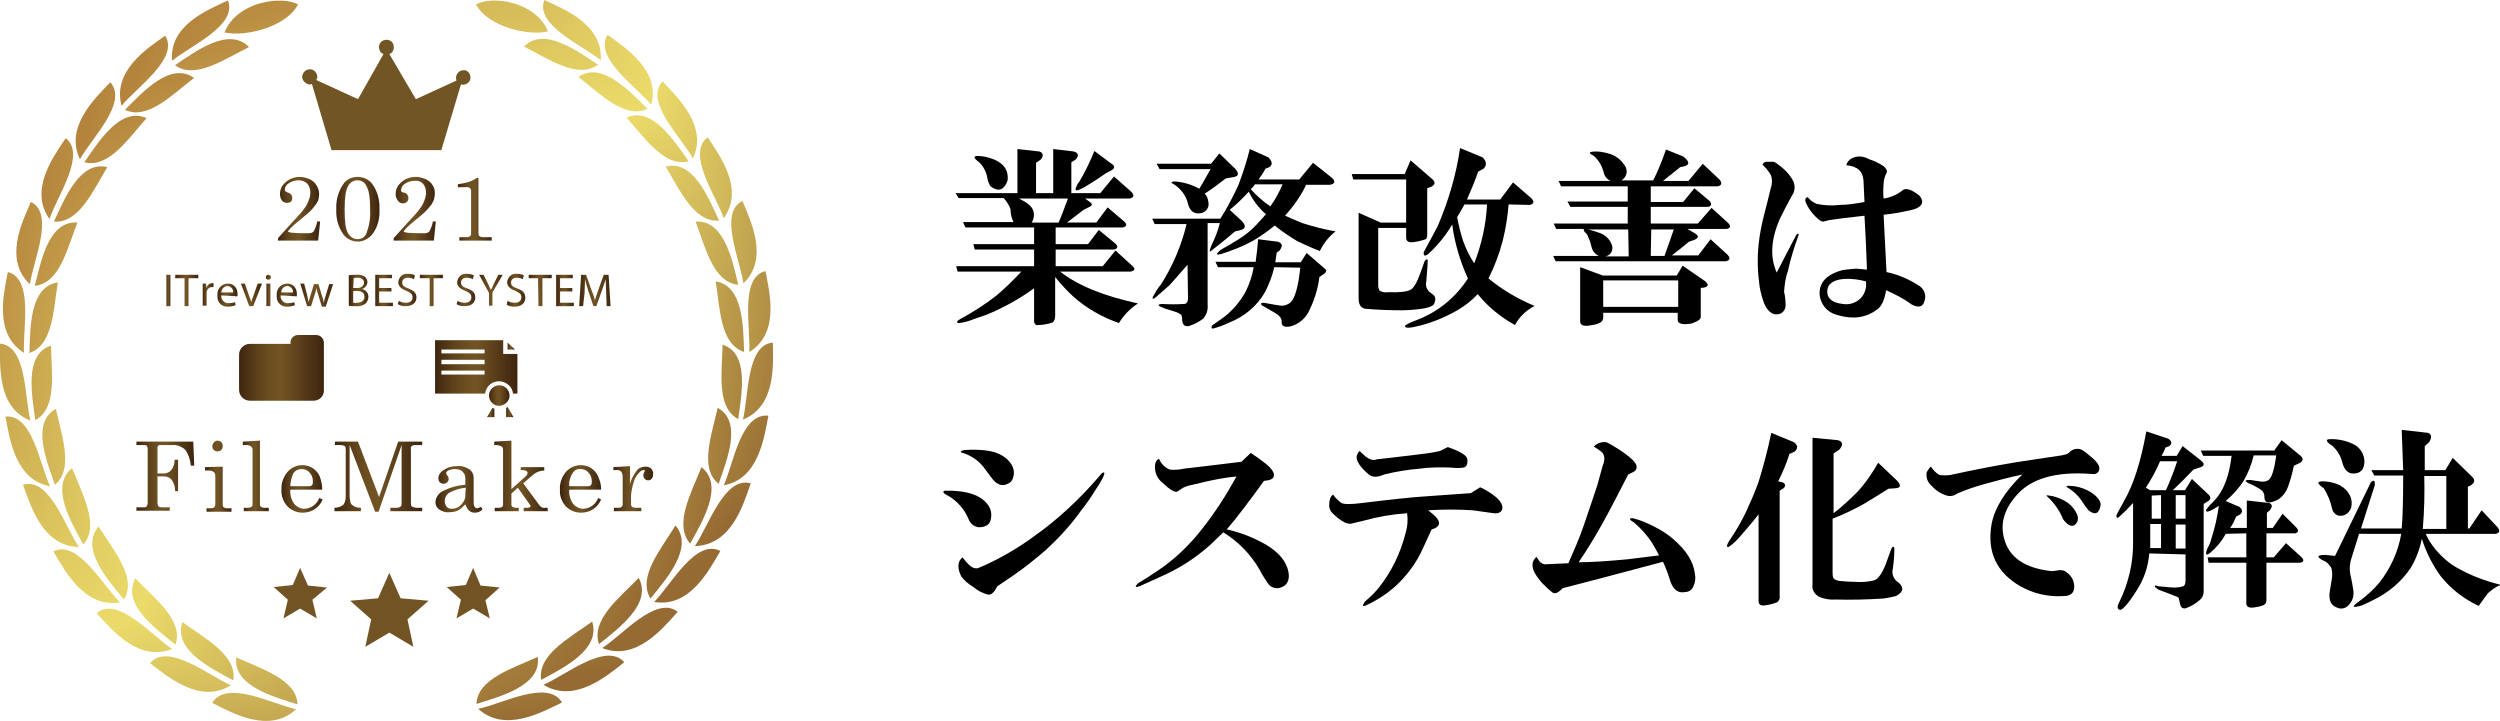 <?xml version="1.0" encoding="utf-8"?>
<!-- Generator: Adobe Illustrator 25.3.1, SVG Export Plug-In . SVG Version: 6.00 Build 0)  -->
<svg version="1.1" id="レイヤー_1" xmlns="http://www.w3.org/2000/svg" xmlns:xlink="http://www.w3.org/1999/xlink" x="0px"
	 y="0px" viewBox="0 0 510 147" style="enable-background:new 0 0 510 147;" xml:space="preserve">
<style type="text/css">
	.st0{fill:#725524;}
	.st1{fill:#725424;}
	.st2{fill-rule:evenodd;clip-rule:evenodd;fill:url(#パス_57_1_);}
	.st3{fill-rule:evenodd;clip-rule:evenodd;fill:url(#パス_58_1_);}
	.st4{fill-rule:evenodd;clip-rule:evenodd;fill:url(#パス_59_1_);}
	.st5{fill-rule:evenodd;clip-rule:evenodd;fill:url(#パス_60_1_);}
	.st6{fill-rule:evenodd;clip-rule:evenodd;fill:url(#パス_61_1_);}
	.st7{fill-rule:evenodd;clip-rule:evenodd;fill:url(#パス_62_1_);}
	.st8{fill-rule:evenodd;clip-rule:evenodd;fill:url(#パス_63_1_);}
	.st9{fill-rule:evenodd;clip-rule:evenodd;fill:url(#パス_64_1_);}
	.st10{fill-rule:evenodd;clip-rule:evenodd;fill:url(#パス_65_1_);}
	.st11{fill-rule:evenodd;clip-rule:evenodd;fill:url(#パス_66_1_);}
	.st12{fill-rule:evenodd;clip-rule:evenodd;fill:url(#パス_67_1_);}
	.st13{fill-rule:evenodd;clip-rule:evenodd;fill:url(#パス_68_1_);}
	.st14{fill-rule:evenodd;clip-rule:evenodd;fill:url(#パス_69_1_);}
	.st15{fill-rule:evenodd;clip-rule:evenodd;fill:url(#パス_70_1_);}
	.st16{fill-rule:evenodd;clip-rule:evenodd;fill:url(#パス_71_1_);}
	.st17{fill-rule:evenodd;clip-rule:evenodd;fill:url(#パス_72_1_);}
	.st18{fill-rule:evenodd;clip-rule:evenodd;fill:url(#パス_73_1_);}
	.st19{fill-rule:evenodd;clip-rule:evenodd;fill:url(#パス_74_1_);}
	.st20{fill-rule:evenodd;clip-rule:evenodd;fill:url(#パス_75_1_);}
	.st21{fill-rule:evenodd;clip-rule:evenodd;fill:url(#パス_76_1_);}
	.st22{fill-rule:evenodd;clip-rule:evenodd;fill:url(#パス_77_1_);}
	.st23{fill-rule:evenodd;clip-rule:evenodd;fill:url(#パス_78_1_);}
	.st24{fill-rule:evenodd;clip-rule:evenodd;fill:url(#パス_79_1_);}
	.st25{fill-rule:evenodd;clip-rule:evenodd;fill:url(#パス_80_1_);}
	.st26{fill-rule:evenodd;clip-rule:evenodd;fill:url(#パス_81_1_);}
	.st27{fill-rule:evenodd;clip-rule:evenodd;fill:url(#パス_82_1_);}
	.st28{fill-rule:evenodd;clip-rule:evenodd;fill:url(#パス_83_1_);}
	.st29{fill-rule:evenodd;clip-rule:evenodd;fill:url(#パス_84_1_);}
	.st30{fill-rule:evenodd;clip-rule:evenodd;fill:url(#パス_85_1_);}
	.st31{fill-rule:evenodd;clip-rule:evenodd;fill:url(#パス_86_1_);}
	.st32{fill-rule:evenodd;clip-rule:evenodd;fill:url(#パス_87_1_);}
	.st33{fill-rule:evenodd;clip-rule:evenodd;fill:url(#パス_88_1_);}
	.st34{fill-rule:evenodd;clip-rule:evenodd;fill:url(#パス_89_1_);}
	.st35{fill-rule:evenodd;clip-rule:evenodd;fill:url(#パス_90_1_);}
	.st36{fill-rule:evenodd;clip-rule:evenodd;fill:url(#パス_91_1_);}
	.st37{fill-rule:evenodd;clip-rule:evenodd;fill:url(#パス_92_1_);}
	.st38{fill-rule:evenodd;clip-rule:evenodd;fill:url(#パス_93_1_);}
	.st39{fill-rule:evenodd;clip-rule:evenodd;fill:url(#パス_94_1_);}
	.st40{fill-rule:evenodd;clip-rule:evenodd;fill:url(#パス_95_1_);}
	.st41{fill-rule:evenodd;clip-rule:evenodd;fill:url(#パス_96_1_);}
	.st42{fill-rule:evenodd;clip-rule:evenodd;fill:url(#パス_97_1_);}
	.st43{fill-rule:evenodd;clip-rule:evenodd;fill:url(#パス_98_1_);}
	.st44{fill-rule:evenodd;clip-rule:evenodd;fill:url(#パス_99_1_);}
	.st45{fill-rule:evenodd;clip-rule:evenodd;fill:url(#パス_100_1_);}
	.st46{fill-rule:evenodd;clip-rule:evenodd;fill:url(#パス_101_1_);}
	.st47{fill-rule:evenodd;clip-rule:evenodd;fill:url(#パス_102_1_);}
	.st48{fill-rule:evenodd;clip-rule:evenodd;fill:url(#パス_103_1_);}
	.st49{fill-rule:evenodd;clip-rule:evenodd;fill:url(#パス_104_1_);}
	.st50{fill-rule:evenodd;clip-rule:evenodd;fill:url(#パス_105_1_);}
	.st51{fill-rule:evenodd;clip-rule:evenodd;fill:url(#パス_106_1_);}
	.st52{fill-rule:evenodd;clip-rule:evenodd;fill:url(#パス_107_1_);}
	.st53{fill-rule:evenodd;clip-rule:evenodd;fill:url(#パス_108_1_);}
	.st54{fill-rule:evenodd;clip-rule:evenodd;fill:url(#パス_109_1_);}
	.st55{fill-rule:evenodd;clip-rule:evenodd;fill:url(#パス_110_1_);}
	.st56{fill:url(#パス_111_1_);}
	.st57{fill:url(#パス_112_1_);}
	.st58{fill:url(#パス_113_1_);}
	.st59{fill:url(#パス_114_1_);}
	.st60{fill:url(#パス_115_1_);}
	.st61{fill:url(#パス_116_1_);}
	.st62{fill:url(#パス_117_1_);}
	.st63{fill:url(#パス_118_1_);}
	.st64{fill:url(#パス_119_1_);}
	.st65{fill:url(#パス_120_1_);}
	.st66{fill:url(#パス_121_1_);}
	.st67{fill:url(#パス_122_1_);}
	.st68{fill:url(#パス_123_1_);}
	.st69{fill:url(#パス_124_1_);}
	.st70{fill:url(#パス_125_1_);}
	.st71{fill:url(#パス_126_1_);}
	.st72{fill:url(#パス_127_1_);}
	.st73{fill:url(#パス_128_1_);}
	.st74{fill:url(#パス_129_1_);}
	.st75{fill:url(#パス_130_1_);}
	.st76{fill:url(#パス_131_1_);}
	.st77{fill:url(#パス_132_1_);}
	.st78{fill:url(#パス_133_1_);}
	.st79{fill:url(#パス_134_1_);}
	.st80{fill:url(#パス_135_1_);}
	.st81{fill:url(#パス_136_1_);}
	.st82{fill:url(#パス_137_1_);}
	.st83{fill:url(#パス_138_1_);}
	.st84{fill:url(#パス_139_1_);}
	.st85{fill:url(#パス_140_1_);}
	.st86{fill:url(#パス_141_1_);}
	.st87{fill:url(#パス_142_1_);}
	.st88{fill:url(#パス_143_1_);}
	.st89{fill:url(#パス_144_1_);}
	.st90{fill:url(#パス_145_1_);}
	.st91{fill:url(#パス_146_1_);}
	.st92{fill:url(#パス_147_1_);}
</style>
<g id="グループ_1563" transform="translate(-16.852 -12.335)">
	<g id="グループ_1559" transform="translate(16.852 12.335)">
		<g id="グループ_1552">
			<g id="グループ_1547" transform="translate(61.732 8.13)">
				<g id="グループ_1546">
					<g id="グループ_1545">
						<path id="パス_53" class="st0" d="M32.8,6.2c-0.8,0-1.5,0.7-1.5,1.5c0,0.2,0,0.4,0.1,0.6l-8.3,3.8l-5.4-9.2
							c0.8-0.3,1.1-1.2,0.8-2c-0.3-0.8-1.2-1.1-2-0.8c-0.8,0.3-1.1,1.2-0.8,2c0.1,0.4,0.4,0.6,0.8,0.8l-5.2,9.2L2.8,8.2
							C2.9,8,3,7.8,3,7.6C3,6.7,2.3,6,1.5,6C0.6,6,0,6.7-0.1,7.5c0,0.8,0.7,1.5,1.5,1.6c0.2,0,0.3,0,0.5-0.1l4,13.5h22.4l4-13.4
							c0.8,0.2,1.6-0.2,1.9-1c0.2-0.8-0.2-1.6-1-1.9C33.1,6.2,33,6.2,32.8,6.2L32.8,6.2z"/>
					</g>
				</g>
			</g>
			<g id="グループ_1548" transform="translate(55.824 115.85)">
				<path id="パス_54" class="st1" d="M28.5,16.1l-4.9-2.9l-4.9,2.9l1.2-5.6l-4.3-3.8l5.7-0.5L23.6,1l2.3,5.2l5.7,0.5l-4.3,3.8
					L28.5,16.1z"/>
				<path id="パス_55" class="st1" d="M44.1,10.3l-3.4-2l-3.4,2l0.9-3.8l-2.9-2.6l3.9-0.4L40.7,0l1.5,3.6l3.9,0.4l-2.9,2.6
					L44.1,10.3z"/>
				<path id="パス_56" class="st1" d="M8.8,10.3l-3.4-2l-3.4,2l0.9-3.8L0,3.9l3.9-0.4L5.4,0L7,3.6l3.9,0.4L7.9,6.5L8.8,10.3z"/>
			</g>
			<g id="グループ_1551">
				
					<linearGradient id="パス_57_1_" gradientUnits="userSpaceOnUse" x1="-47.565" y1="1113.678" x2="-39.048" y2="1102.555" gradientTransform="matrix(12.549 0 0 -9.609 575.628 10764.876)">
					<stop  offset="0" style="stop-color:#B4843D"/>
					<stop  offset="0.152" style="stop-color:#C6A14C"/>
					<stop  offset="0.391" style="stop-color:#E0CB61"/>
					<stop  offset="0.514" style="stop-color:#EBDB6A"/>
					<stop  offset="0.66" style="stop-color:#D4BC5B"/>
					<stop  offset="0.978" style="stop-color:#9A7035"/>
					<stop  offset="1" style="stop-color:#966B33"/>
				</linearGradient>
				<path id="パス_57" class="st2" d="M60.7,143.7c-0.2-5.1-7.3-7.2-12.5-9.6C47.5,139.9,55.7,142.1,60.7,143.7z"/>
				
					<linearGradient id="パス_58_1_" gradientUnits="userSpaceOnUse" x1="-54.929" y1="1106.622" x2="-44.987" y2="1097.612" gradientTransform="matrix(10.752 0 0 -11.862 566.15 13193.295)">
					<stop  offset="0" style="stop-color:#B4843D"/>
					<stop  offset="0.152" style="stop-color:#C6A14C"/>
					<stop  offset="0.391" style="stop-color:#E0CB61"/>
					<stop  offset="0.514" style="stop-color:#EBDB6A"/>
					<stop  offset="0.66" style="stop-color:#D4BC5B"/>
					<stop  offset="0.978" style="stop-color:#9A7035"/>
					<stop  offset="1" style="stop-color:#966B33"/>
				</linearGradient>
				<path id="パス_58" class="st3" d="M47.6,138.8c0.8-5.1-5.7-8.5-10.4-11.9C35.3,132.6,43,136.3,47.6,138.8z"/>
				
					<linearGradient id="パス_59_1_" gradientUnits="userSpaceOnUse" x1="-63.966" y1="1102.774" x2="-52.25" y2="1094.853" gradientTransform="matrix(9.123 0 0 -13.493 557.811 14947.492)">
					<stop  offset="0" style="stop-color:#B4843D"/>
					<stop  offset="0.152" style="stop-color:#C6A14C"/>
					<stop  offset="0.391" style="stop-color:#E0CB61"/>
					<stop  offset="0.514" style="stop-color:#EBDB6A"/>
					<stop  offset="0.66" style="stop-color:#D4BC5B"/>
					<stop  offset="0.978" style="stop-color:#9A7035"/>
					<stop  offset="1" style="stop-color:#966B33"/>
				</linearGradient>
				<path id="パス_59" class="st4" d="M35.8,131.5c1.7-4.9-4.2-9.4-8.2-13.5C24.8,123.3,31.7,128.2,35.8,131.5z"/>
				
					<linearGradient id="パス_60_1_" gradientUnits="userSpaceOnUse" x1="-79.716" y1="1100.049" x2="-64.943" y2="1092.874" gradientTransform="matrix(7.234 0 0 -14.9 551.575 16457.762)">
					<stop  offset="0" style="stop-color:#B4843D"/>
					<stop  offset="0.152" style="stop-color:#C6A14C"/>
					<stop  offset="0.391" style="stop-color:#E0CB61"/>
					<stop  offset="0.514" style="stop-color:#EBDB6A"/>
					<stop  offset="0.66" style="stop-color:#D4BC5B"/>
					<stop  offset="0.978" style="stop-color:#9A7035"/>
					<stop  offset="1" style="stop-color:#966B33"/>
				</linearGradient>
				<path id="パス_60" class="st5" d="M25.3,122.3c2.7-4.4-2.1-10-5.2-14.9C16.3,111.9,21.9,118.2,25.3,122.3z"/>
				
					<linearGradient id="パス_61_1_" gradientUnits="userSpaceOnUse" x1="-99.129" y1="1098.585" x2="-80.536" y2="1091.733" gradientTransform="matrix(5.747 0 0 -15.6 546.958 17202.6)">
					<stop  offset="0" style="stop-color:#B4843D"/>
					<stop  offset="0.152" style="stop-color:#C6A14C"/>
					<stop  offset="0.391" style="stop-color:#E0CB61"/>
					<stop  offset="0.514" style="stop-color:#EBDB6A"/>
					<stop  offset="0.66" style="stop-color:#D4BC5B"/>
					<stop  offset="0.978" style="stop-color:#9A7035"/>
					<stop  offset="1" style="stop-color:#966B33"/>
				</linearGradient>
				<path id="パス_61" class="st6" d="M17,111.1c3.4-3.9-0.2-10.3-2.3-15.6C10.1,99.2,14.5,106.5,17,111.1z"/>
				
					<linearGradient id="パス_62_1_" gradientUnits="userSpaceOnUse" x1="-120.054" y1="1098.116" x2="-97.255" y2="1091.239" gradientTransform="matrix(4.689 0 0 -15.54 543.965 17125.598)">
					<stop  offset="0" style="stop-color:#B4843D"/>
					<stop  offset="0.152" style="stop-color:#C6A14C"/>
					<stop  offset="0.391" style="stop-color:#E0CB61"/>
					<stop  offset="0.514" style="stop-color:#EBDB6A"/>
					<stop  offset="0.66" style="stop-color:#D4BC5B"/>
					<stop  offset="0.978" style="stop-color:#9A7035"/>
					<stop  offset="1" style="stop-color:#966B33"/>
				</linearGradient>
				<path id="パス_62" class="st7" d="M11.2,98.9c3.9-3.2,1.4-10,0.2-15.5C6.3,86.2,9.5,94,11.2,98.9z"/>
				
					<linearGradient id="パス_63_1_" gradientUnits="userSpaceOnUse" x1="-131.965" y1="1097.976" x2="-106.611" y2="1090.954" gradientTransform="matrix(4.212 0 0 -15.221 542.242 16767.865)">
					<stop  offset="0" style="stop-color:#B4843D"/>
					<stop  offset="0.152" style="stop-color:#C6A14C"/>
					<stop  offset="0.391" style="stop-color:#E0CB61"/>
					<stop  offset="0.514" style="stop-color:#EBDB6A"/>
					<stop  offset="0.66" style="stop-color:#D4BC5B"/>
					<stop  offset="0.978" style="stop-color:#9A7035"/>
					<stop  offset="1" style="stop-color:#966B33"/>
				</linearGradient>
				<path id="パス_63" class="st8" d="M7.2,85.7c4.5-2.4,3.3-9.6,3.2-15.2C4.9,72.3,6.5,80.5,7.2,85.7z"/>
				
					<linearGradient id="パス_64_1_" gradientUnits="userSpaceOnUse" x1="-94.588" y1="1098.483" x2="-76.114" y2="1091.073" gradientTransform="matrix(5.785 0 0 -14.423 540.214 15892.392)">
					<stop  offset="0" style="stop-color:#B4843D"/>
					<stop  offset="0.152" style="stop-color:#C6A14C"/>
					<stop  offset="0.391" style="stop-color:#E0CB61"/>
					<stop  offset="0.514" style="stop-color:#EBDB6A"/>
					<stop  offset="0.66" style="stop-color:#D4BC5B"/>
					<stop  offset="0.978" style="stop-color:#9A7035"/>
					<stop  offset="1" style="stop-color:#966B33"/>
				</linearGradient>
				<path id="パス_64" class="st9" d="M6,72c4.8-1.6,4.9-8.8,5.8-14.4C6,58.5,6.2,66.9,6,72z"/>
				
					<linearGradient id="パス_65_1_" gradientUnits="userSpaceOnUse" x1="-61.976" y1="1100.171" x2="-49.655" y2="1091.898" gradientTransform="matrix(8.674 0 0 -12.917 538.43 14252.025)">
					<stop  offset="0" style="stop-color:#B4843D"/>
					<stop  offset="0.152" style="stop-color:#C6A14C"/>
					<stop  offset="0.391" style="stop-color:#E0CB61"/>
					<stop  offset="0.514" style="stop-color:#EBDB6A"/>
					<stop  offset="0.66" style="stop-color:#D4BC5B"/>
					<stop  offset="0.978" style="stop-color:#9A7035"/>
					<stop  offset="1" style="stop-color:#966B33"/>
				</linearGradient>
				<path id="パス_65" class="st10" d="M7.1,58.3c5.1-0.5,6.6-7.6,8.7-12.9C9.9,45,8.4,53.2,7.1,58.3z"/>
				
					<linearGradient id="パス_66_1_" gradientUnits="userSpaceOnUse" x1="-48.613" y1="1102.725" x2="-38.822" y2="1093.24" gradientTransform="matrix(10.915 0 0 -11.267 540.11 12457.16)">
					<stop  offset="0" style="stop-color:#B4843D"/>
					<stop  offset="0.152" style="stop-color:#C6A14C"/>
					<stop  offset="0.391" style="stop-color:#E0CB61"/>
					<stop  offset="0.514" style="stop-color:#EBDB6A"/>
					<stop  offset="0.66" style="stop-color:#D4BC5B"/>
					<stop  offset="0.978" style="stop-color:#9A7035"/>
					<stop  offset="1" style="stop-color:#966B33"/>
				</linearGradient>
				<path id="パス_66" class="st11" d="M11,45.2c5.1,0.4,7.9-6.2,10.9-11.1C16.3,32.7,13.2,40.5,11,45.2z"/>
				
					<linearGradient id="パス_67_1_" gradientUnits="userSpaceOnUse" x1="-41.364" y1="1106.307" x2="-32.958" y2="1095.2" gradientTransform="matrix(12.714 0 0 -9.622 544.497 10669.031)">
					<stop  offset="0" style="stop-color:#B4843D"/>
					<stop  offset="0.152" style="stop-color:#C6A14C"/>
					<stop  offset="0.391" style="stop-color:#E0CB61"/>
					<stop  offset="0.514" style="stop-color:#EBDB6A"/>
					<stop  offset="0.66" style="stop-color:#D4BC5B"/>
					<stop  offset="0.978" style="stop-color:#9A7035"/>
					<stop  offset="1" style="stop-color:#966B33"/>
				</linearGradient>
				<path id="パス_67" class="st12" d="M17.2,33.1c4.9,1.3,8.9-4.7,12.7-9C24.6,21.7,20.2,28.8,17.2,33.1z"/>
				
					<linearGradient id="パス_68_1_" gradientUnits="userSpaceOnUse" x1="-37.111" y1="1111.486" x2="-29.535" y2="1098.131" gradientTransform="matrix(14.107 0 0 -8.002 551.409 8909.093)">
					<stop  offset="0" style="stop-color:#B4843D"/>
					<stop  offset="0.152" style="stop-color:#C6A14C"/>
					<stop  offset="0.391" style="stop-color:#E0CB61"/>
					<stop  offset="0.514" style="stop-color:#EBDB6A"/>
					<stop  offset="0.66" style="stop-color:#D4BC5B"/>
					<stop  offset="0.978" style="stop-color:#9A7035"/>
					<stop  offset="1" style="stop-color:#966B33"/>
				</linearGradient>
				<path id="パス_68" class="st13" d="M25.5,22.4c4.6,2.2,9.6-3.1,14.1-6.5C34.8,12.5,29.2,18.7,25.5,22.4z"/>
				<g id="グループ_1549" transform="translate(0 0.089)">
					
						<linearGradient id="パス_69_1_" gradientUnits="userSpaceOnUse" x1="-34.563" y1="1136.838" x2="-28.313" y2="1118.01" gradientTransform="matrix(17.1 0 0 -5.677 566.228 6521.267)">
						<stop  offset="0" style="stop-color:#B4843D"/>
						<stop  offset="0.152" style="stop-color:#C6A14C"/>
						<stop  offset="0.391" style="stop-color:#E0CB61"/>
						<stop  offset="0.514" style="stop-color:#EBDB6A"/>
						<stop  offset="0.66" style="stop-color:#D4BC5B"/>
						<stop  offset="0.978" style="stop-color:#9A7035"/>
						<stop  offset="1" style="stop-color:#966B33"/>
					</linearGradient>
					<path id="パス_69" class="st14" d="M60.4,144.6c-5.4,5-12.8,0.9-17.1-1.3C46.2,138.5,55.5,143.5,60.4,144.6z"/>
					
						<linearGradient id="パス_70_1_" gradientUnits="userSpaceOnUse" x1="-35.327" y1="1123.465" x2="-28.842" y2="1108.644" gradientTransform="matrix(16.481 0 0 -7.21 554.135 8170.964)">
						<stop  offset="0" style="stop-color:#B4843D"/>
						<stop  offset="0.152" style="stop-color:#C6A14C"/>
						<stop  offset="0.391" style="stop-color:#E0CB61"/>
						<stop  offset="0.514" style="stop-color:#EBDB6A"/>
						<stop  offset="0.66" style="stop-color:#D4BC5B"/>
						<stop  offset="0.978" style="stop-color:#9A7035"/>
						<stop  offset="1" style="stop-color:#966B33"/>
					</linearGradient>
					<path id="パス_70" class="st15" d="M47.1,139.7c-6.2,3.9-12.7-1.6-16.5-4.5C34.3,130.9,42.5,137.7,47.1,139.7z"/>
					
						<linearGradient id="パス_71_1_" gradientUnits="userSpaceOnUse" x1="-37.152" y1="1114.366" x2="-30.232" y2="1102.277" gradientTransform="matrix(15.443 0 0 -8.841 544.228 9923.859)">
						<stop  offset="0" style="stop-color:#B4843D"/>
						<stop  offset="0.152" style="stop-color:#C6A14C"/>
						<stop  offset="0.391" style="stop-color:#E0CB61"/>
						<stop  offset="0.514" style="stop-color:#EBDB6A"/>
						<stop  offset="0.66" style="stop-color:#D4BC5B"/>
						<stop  offset="0.978" style="stop-color:#9A7035"/>
						<stop  offset="1" style="stop-color:#966B33"/>
					</linearGradient>
					<path id="パス_71" class="st16" d="M35.1,132.3c-6.8,2.7-12.2-3.8-15.4-7.3C24,121.4,30.9,129.5,35.1,132.3z"/>
					
						<linearGradient id="パス_72_1_" gradientUnits="userSpaceOnUse" x1="-41.751" y1="1106.86" x2="-33.874" y2="1097.1" gradientTransform="matrix(13.568 0 0 -10.953 537.334 12195.102)">
						<stop  offset="0" style="stop-color:#B4843D"/>
						<stop  offset="0.152" style="stop-color:#C6A14C"/>
						<stop  offset="0.391" style="stop-color:#E0CB61"/>
						<stop  offset="0.514" style="stop-color:#EBDB6A"/>
						<stop  offset="0.66" style="stop-color:#D4BC5B"/>
						<stop  offset="0.978" style="stop-color:#9A7035"/>
						<stop  offset="1" style="stop-color:#966B33"/>
					</linearGradient>
					<path id="パス_72" class="st17" d="M24.5,122.8c-7.2,1.2-11.2-6.3-13.6-10.4C15.9,109.9,20.9,119.3,24.5,122.8z"/>
					
						<linearGradient id="パス_73_1_" gradientUnits="userSpaceOnUse" x1="-49.033" y1="1102.138" x2="-39.671" y2="1093.847" gradientTransform="matrix(11.416 0 0 -12.889 533.302 14274.503)">
						<stop  offset="0" style="stop-color:#B4843D"/>
						<stop  offset="0.152" style="stop-color:#C6A14C"/>
						<stop  offset="0.391" style="stop-color:#E0CB61"/>
						<stop  offset="0.514" style="stop-color:#EBDB6A"/>
						<stop  offset="0.66" style="stop-color:#D4BC5B"/>
						<stop  offset="0.978" style="stop-color:#9A7035"/>
						<stop  offset="1" style="stop-color:#966B33"/>
					</linearGradient>
					<path id="パス_73" class="st18" d="M16.1,111.5c-7.3-0.1-9.8-8.2-11.4-12.7C10.1,97.2,13.3,107.4,16.1,111.5z"/>
					
						<linearGradient id="パス_74_1_" gradientUnits="userSpaceOnUse" x1="-60.864" y1="1099.451" x2="-49.127" y2="1091.951" gradientTransform="matrix(9.106 0 0 -14.25 532.025 15731.765)">
						<stop  offset="0" style="stop-color:#B4843D"/>
						<stop  offset="0.152" style="stop-color:#C6A14C"/>
						<stop  offset="0.391" style="stop-color:#E0CB61"/>
						<stop  offset="0.514" style="stop-color:#EBDB6A"/>
						<stop  offset="0.66" style="stop-color:#D4BC5B"/>
						<stop  offset="0.978" style="stop-color:#9A7035"/>
						<stop  offset="1" style="stop-color:#966B33"/>
					</linearGradient>
					<path id="パス_74" class="st19" d="M10.2,99.1C3.1,97.8,2,89.5,1.1,84.9C6.6,84.3,8.1,94.6,10.2,99.1z"/>
					
						<linearGradient id="パス_75_1_" gradientUnits="userSpaceOnUse" x1="-88.449" y1="1097.196" x2="-71.265" y2="1090.378" gradientTransform="matrix(6.22 0 0 -15.676 533.78 17257.906)">
						<stop  offset="0" style="stop-color:#B4843D"/>
						<stop  offset="0.152" style="stop-color:#C6A14C"/>
						<stop  offset="0.391" style="stop-color:#E0CB61"/>
						<stop  offset="0.514" style="stop-color:#EBDB6A"/>
						<stop  offset="0.66" style="stop-color:#D4BC5B"/>
						<stop  offset="0.978" style="stop-color:#9A7035"/>
						<stop  offset="1" style="stop-color:#966B33"/>
					</linearGradient>
					<path id="パス_75" class="st20" d="M6.2,85.7C-0.5,83.1,0,74.8,0,70C5.5,70.5,5,80.9,6.2,85.7z"/>
					
						<linearGradient id="パス_76_1_" gradientUnits="userSpaceOnUse" x1="-119.321" y1="1095.929" x2="-95.929" y2="1089.454" gradientTransform="matrix(4.569 0 0 -16.505 536.023 18139.318)">
						<stop  offset="0" style="stop-color:#B4843D"/>
						<stop  offset="0.152" style="stop-color:#C6A14C"/>
						<stop  offset="0.391" style="stop-color:#E0CB61"/>
						<stop  offset="0.514" style="stop-color:#EBDB6A"/>
						<stop  offset="0.66" style="stop-color:#D4BC5B"/>
						<stop  offset="0.978" style="stop-color:#9A7035"/>
						<stop  offset="1" style="stop-color:#966B33"/>
					</linearGradient>
					<path id="パス_76" class="st21" d="M4.9,71.9C-1.2,68.1,0.7,60,1.6,55.4C6.9,56.8,4.6,67,4.9,71.9z"/>
					
						<linearGradient id="パス_77_1_" gradientUnits="userSpaceOnUse" x1="-103.398" y1="1095.279" x2="-82.886" y2="1088.934" gradientTransform="matrix(5.211 0 0 -16.845 538.123 18492.519)">
						<stop  offset="0" style="stop-color:#B4843D"/>
						<stop  offset="0.152" style="stop-color:#C6A14C"/>
						<stop  offset="0.391" style="stop-color:#E0CB61"/>
						<stop  offset="0.514" style="stop-color:#EBDB6A"/>
						<stop  offset="0.66" style="stop-color:#D4BC5B"/>
						<stop  offset="0.978" style="stop-color:#9A7035"/>
						<stop  offset="1" style="stop-color:#966B33"/>
					</linearGradient>
					<path id="パス_77" class="st22" d="M6.1,57.9c-5.3-5-1.7-12.5,0.2-16.8C11.2,43.5,6.8,53,6.1,57.9z"/>
					
						<linearGradient id="パス_78_1_" gradientUnits="userSpaceOnUse" x1="-81.992" y1="1095.333" x2="-65.554" y2="1088.866" gradientTransform="matrix(6.504 0 0 -16.526 541.895 18134.756)">
						<stop  offset="0" style="stop-color:#B4843D"/>
						<stop  offset="0.152" style="stop-color:#C6A14C"/>
						<stop  offset="0.391" style="stop-color:#E0CB61"/>
						<stop  offset="0.514" style="stop-color:#EBDB6A"/>
						<stop  offset="0.66" style="stop-color:#D4BC5B"/>
						<stop  offset="0.978" style="stop-color:#9A7035"/>
						<stop  offset="1" style="stop-color:#966B33"/>
					</linearGradient>
					<path id="パス_78" class="st23" d="M10.1,44.6c-4.2-5.9,0.7-12.6,3.3-16.5C17.7,31.4,11.6,40,10.1,44.6z"/>
					
						<linearGradient id="パス_79_1_" gradientUnits="userSpaceOnUse" x1="-65.561" y1="1096.005" x2="-52.316" y2="1089.189" gradientTransform="matrix(8.069 0 0 -15.68 547.399 17208.894)">
						<stop  offset="0" style="stop-color:#B4843D"/>
						<stop  offset="0.152" style="stop-color:#C6A14C"/>
						<stop  offset="0.391" style="stop-color:#E0CB61"/>
						<stop  offset="0.514" style="stop-color:#EBDB6A"/>
						<stop  offset="0.66" style="stop-color:#D4BC5B"/>
						<stop  offset="0.978" style="stop-color:#9A7035"/>
						<stop  offset="1" style="stop-color:#966B33"/>
					</linearGradient>
					<path id="パス_79" class="st24" d="M16.3,32.4c-3.1-6.5,2.9-12.3,6.2-15.7C26.2,20.8,18.7,28.1,16.3,32.4z"/>
					
						<linearGradient id="パス_80_1_" gradientUnits="userSpaceOnUse" x1="-53.758" y1="1097.47" x2="-42.839" y2="1090.006" gradientTransform="matrix(9.789 0 0 -14.319 554.658 15728.242)">
						<stop  offset="0" style="stop-color:#B4843D"/>
						<stop  offset="0.152" style="stop-color:#C6A14C"/>
						<stop  offset="0.391" style="stop-color:#E0CB61"/>
						<stop  offset="0.514" style="stop-color:#EBDB6A"/>
						<stop  offset="0.66" style="stop-color:#D4BC5B"/>
						<stop  offset="0.978" style="stop-color:#9A7035"/>
						<stop  offset="1" style="stop-color:#966B33"/>
					</linearGradient>
					<path id="パス_80" class="st25" d="M24.8,21.5c-1.9-7,5-11.6,8.9-14.3C36.6,11.8,27.9,17.7,24.8,21.5z"/>
					
						<linearGradient id="パス_81_1_" gradientUnits="userSpaceOnUse" x1="-44.607" y1="1100.352" x2="-35.524" y2="1091.687" gradientTransform="matrix(11.768 0 0 -12.334 563.264 13575.456)">
						<stop  offset="0" style="stop-color:#B4843D"/>
						<stop  offset="0.152" style="stop-color:#C6A14C"/>
						<stop  offset="0.391" style="stop-color:#E0CB61"/>
						<stop  offset="0.514" style="stop-color:#EBDB6A"/>
						<stop  offset="0.66" style="stop-color:#D4BC5B"/>
						<stop  offset="0.978" style="stop-color:#9A7035"/>
						<stop  offset="1" style="stop-color:#966B33"/>
					</linearGradient>
					<path id="パス_81" class="st26" d="M35.1,12.3C34.5,5.1,42.2,2,46.5,0C48.5,5.1,38.9,9.2,35.1,12.3z"/>
				</g>
				
					<linearGradient id="パス_82_1_" gradientUnits="userSpaceOnUse" x1="-34.67" y1="1119.723" x2="-27.595" y2="1102.912" gradientTransform="matrix(15.1 0 0 -6.359 560.557 7125.235)">
					<stop  offset="0" style="stop-color:#B4843D"/>
					<stop  offset="0.152" style="stop-color:#C6A14C"/>
					<stop  offset="0.391" style="stop-color:#E0CB61"/>
					<stop  offset="0.514" style="stop-color:#EBDB6A"/>
					<stop  offset="0.66" style="stop-color:#D4BC5B"/>
					<stop  offset="0.978" style="stop-color:#9A7035"/>
					<stop  offset="1" style="stop-color:#966B33"/>
				</linearGradient>
				<path id="パス_82" class="st27" d="M35.7,13.3c4.1,3,10-1.2,15.1-3.7C46.7,5.4,40,10.4,35.7,13.3z"/>
				
					<linearGradient id="パス_83_1_" gradientUnits="userSpaceOnUse" x1="-35.053" y1="1117.765" x2="-26.297" y2="1098.307" gradientTransform="matrix(15 0 0 -6.75 570.776 7540.689)">
					<stop  offset="0" style="stop-color:#B4843D"/>
					<stop  offset="0.152" style="stop-color:#C6A14C"/>
					<stop  offset="0.391" style="stop-color:#E0CB61"/>
					<stop  offset="0.514" style="stop-color:#EBDB6A"/>
					<stop  offset="0.66" style="stop-color:#D4BC5B"/>
					<stop  offset="0.978" style="stop-color:#9A7035"/>
					<stop  offset="1" style="stop-color:#966B33"/>
				</linearGradient>
				<path id="パス_83" class="st28" d="M45.8,6.6c2.6-6.4,11.8-7.5,15-5.7C58.4,5.6,49.7,7.6,45.8,6.6z"/>
				
					<linearGradient id="パス_84_1_" gradientUnits="userSpaceOnUse" x1="-49.589" y1="1116.12" x2="-41.057" y2="1105.037" gradientTransform="matrix(12.527 0 0 -9.643 624.715 10801.543)">
					<stop  offset="0" style="stop-color:#B4843D"/>
					<stop  offset="0.152" style="stop-color:#C6A14C"/>
					<stop  offset="0.391" style="stop-color:#E0CB61"/>
					<stop  offset="0.514" style="stop-color:#EBDB6A"/>
					<stop  offset="0.66" style="stop-color:#D4BC5B"/>
					<stop  offset="0.978" style="stop-color:#9A7035"/>
					<stop  offset="1" style="stop-color:#966B33"/>
				</linearGradient>
				<path id="パス_84" class="st29" d="M97.2,143.6c0.2-5.1,7.3-7.2,12.5-9.6C110.5,139.8,102.3,142,97.2,143.6z"/>
				
					<linearGradient id="パス_85_1_" gradientUnits="userSpaceOnUse" x1="-58.464" y1="1109.652" x2="-48.501" y2="1100.663" gradientTransform="matrix(10.727 0 0 -11.89 639.574 13223.448)">
					<stop  offset="0" style="stop-color:#B4843D"/>
					<stop  offset="0.152" style="stop-color:#C6A14C"/>
					<stop  offset="0.391" style="stop-color:#E0CB61"/>
					<stop  offset="0.514" style="stop-color:#EBDB6A"/>
					<stop  offset="0.66" style="stop-color:#D4BC5B"/>
					<stop  offset="0.978" style="stop-color:#9A7035"/>
					<stop  offset="1" style="stop-color:#966B33"/>
				</linearGradient>
				<path id="パス_85" class="st30" d="M110.4,138.7c-0.8-5.1,5.7-8.5,10.4-11.9C122.6,132.5,115,136.2,110.4,138.7z"/>
				
					<linearGradient id="パス_86_1_" gradientUnits="userSpaceOnUse" x1="-69.356" y1="1106.245" x2="-57.607" y2="1098.338" gradientTransform="matrix(9.098 0 0 -13.516 652.775 14972.208)">
					<stop  offset="0" style="stop-color:#B4843D"/>
					<stop  offset="0.152" style="stop-color:#C6A14C"/>
					<stop  offset="0.391" style="stop-color:#E0CB61"/>
					<stop  offset="0.514" style="stop-color:#EBDB6A"/>
					<stop  offset="0.66" style="stop-color:#D4BC5B"/>
					<stop  offset="0.978" style="stop-color:#9A7035"/>
					<stop  offset="1" style="stop-color:#966B33"/>
				</linearGradient>
				<path id="パス_86" class="st31" d="M122.2,131.4c-1.7-4.9,4.1-9.4,8.1-13.5C133.1,123.1,126.3,128.1,122.2,131.4z"/>
				
					<linearGradient id="パス_87_1_" gradientUnits="userSpaceOnUse" x1="-87.848" y1="1103.804" x2="-73.025" y2="1096.637" gradientTransform="matrix(7.211 0 0 -14.912 664.654 16470.576)">
					<stop  offset="0" style="stop-color:#B4843D"/>
					<stop  offset="0.152" style="stop-color:#C6A14C"/>
					<stop  offset="0.391" style="stop-color:#E0CB61"/>
					<stop  offset="0.514" style="stop-color:#EBDB6A"/>
					<stop  offset="0.66" style="stop-color:#D4BC5B"/>
					<stop  offset="0.978" style="stop-color:#9A7035"/>
					<stop  offset="1" style="stop-color:#966B33"/>
				</linearGradient>
				<path id="パス_87" class="st32" d="M132.7,122.1c-2.7-4.4,2.1-10,5.1-14.9C141.6,111.7,136,118,132.7,122.1z"/>
				
					<linearGradient id="パス_88_1_" gradientUnits="userSpaceOnUse" x1="-110.531" y1="1102.626" x2="-91.878" y2="1095.776" gradientTransform="matrix(5.73 0 0 -15.6 673.688 17202.43)">
					<stop  offset="0" style="stop-color:#B4843D"/>
					<stop  offset="0.152" style="stop-color:#C6A14C"/>
					<stop  offset="0.391" style="stop-color:#E0CB61"/>
					<stop  offset="0.514" style="stop-color:#EBDB6A"/>
					<stop  offset="0.66" style="stop-color:#D4BC5B"/>
					<stop  offset="0.978" style="stop-color:#9A7035"/>
					<stop  offset="1" style="stop-color:#966B33"/>
				</linearGradient>
				<path id="パス_88" class="st33" d="M140.8,110.9c-3.4-3.9,0.2-10.3,2.3-15.6C147.8,99,143.3,106.3,140.8,110.9z"/>
				
					<linearGradient id="パス_89_1_" gradientUnits="userSpaceOnUse" x1="-134.912" y1="1102.469" x2="-112.067" y2="1095.592" gradientTransform="matrix(4.678 0 0 -15.54 679.811 17125.412)">
					<stop  offset="0" style="stop-color:#B4843D"/>
					<stop  offset="0.152" style="stop-color:#C6A14C"/>
					<stop  offset="0.391" style="stop-color:#E0CB61"/>
					<stop  offset="0.514" style="stop-color:#EBDB6A"/>
					<stop  offset="0.66" style="stop-color:#D4BC5B"/>
					<stop  offset="0.978" style="stop-color:#9A7035"/>
					<stop  offset="1" style="stop-color:#966B33"/>
				</linearGradient>
				<path id="パス_89" class="st34" d="M146.6,98.7c-4-3.2-1.4-10-0.2-15.5C151.5,86,148.3,93.8,146.6,98.7z"/>
				
					<linearGradient id="パス_90_1_" gradientUnits="userSpaceOnUse" x1="-148.536" y1="1102.598" x2="-123.203" y2="1095.572" gradientTransform="matrix(4.217 0 0 -15.212 682.899 16757.945)">
					<stop  offset="0" style="stop-color:#B4843D"/>
					<stop  offset="0.152" style="stop-color:#C6A14C"/>
					<stop  offset="0.391" style="stop-color:#E0CB61"/>
					<stop  offset="0.514" style="stop-color:#EBDB6A"/>
					<stop  offset="0.66" style="stop-color:#D4BC5B"/>
					<stop  offset="0.978" style="stop-color:#9A7035"/>
					<stop  offset="1" style="stop-color:#966B33"/>
				</linearGradient>
				<path id="パス_90" class="st35" d="M150.6,85.5c-4.5-2.4-3.3-9.5-3.2-15.2C152.9,72.1,151.3,80.3,150.6,85.5z"/>
				
					<linearGradient id="パス_91_1_" gradientUnits="userSpaceOnUse" x1="-105.653" y1="1103.372" x2="-87.35" y2="1095.953" gradientTransform="matrix(5.839 0 0 -14.406 680.108 15873.828)">
					<stop  offset="0" style="stop-color:#B4843D"/>
					<stop  offset="0.152" style="stop-color:#C6A14C"/>
					<stop  offset="0.391" style="stop-color:#E0CB61"/>
					<stop  offset="0.514" style="stop-color:#EBDB6A"/>
					<stop  offset="0.66" style="stop-color:#D4BC5B"/>
					<stop  offset="0.978" style="stop-color:#9A7035"/>
					<stop  offset="1" style="stop-color:#966B33"/>
				</linearGradient>
				<path id="パス_91" class="st36" d="M151.8,71.8c-4.9-1.6-4.9-8.8-5.8-14.4C151.7,58.3,151.6,66.7,151.8,71.8z"/>
				
					<linearGradient id="パス_92_1_" gradientUnits="userSpaceOnUse" x1="-69.425" y1="1105.446" x2="-57.154" y2="1097.157" gradientTransform="matrix(8.71 0 0 -12.894 673.223 14226.988)">
					<stop  offset="0" style="stop-color:#B4843D"/>
					<stop  offset="0.152" style="stop-color:#C6A14C"/>
					<stop  offset="0.391" style="stop-color:#E0CB61"/>
					<stop  offset="0.514" style="stop-color:#EBDB6A"/>
					<stop  offset="0.66" style="stop-color:#D4BC5B"/>
					<stop  offset="0.978" style="stop-color:#9A7035"/>
					<stop  offset="1" style="stop-color:#966B33"/>
				</linearGradient>
				<path id="パス_92" class="st37" d="M150.6,58.1c-5.1-0.5-6.7-7.6-8.7-12.9C147.7,44.8,149.4,53,150.6,58.1z"/>
				
					<linearGradient id="パス_93_1_" gradientUnits="userSpaceOnUse" x1="-54.202" y1="1108.33" x2="-44.427" y2="1098.824" gradientTransform="matrix(10.934 0 0 -11.244 664.805 12431.691)">
					<stop  offset="0" style="stop-color:#B4843D"/>
					<stop  offset="0.152" style="stop-color:#C6A14C"/>
					<stop  offset="0.391" style="stop-color:#E0CB61"/>
					<stop  offset="0.514" style="stop-color:#EBDB6A"/>
					<stop  offset="0.66" style="stop-color:#D4BC5B"/>
					<stop  offset="0.978" style="stop-color:#9A7035"/>
					<stop  offset="1" style="stop-color:#966B33"/>
				</linearGradient>
				<path id="パス_93" class="st38" d="M146.7,45c-5.1,0.4-8-6.2-10.9-11C141.4,32.5,144.5,40.3,146.7,45z"/>
				
					<linearGradient id="パス_94_1_" gradientUnits="userSpaceOnUse" x1="-45.597" y1="1112.145" x2="-37.206" y2="1101.008" gradientTransform="matrix(12.738 0 0 -9.597 654.978 10641.49)">
					<stop  offset="0" style="stop-color:#B4843D"/>
					<stop  offset="0.152" style="stop-color:#C6A14C"/>
					<stop  offset="0.391" style="stop-color:#E0CB61"/>
					<stop  offset="0.514" style="stop-color:#EBDB6A"/>
					<stop  offset="0.66" style="stop-color:#D4BC5B"/>
					<stop  offset="0.978" style="stop-color:#9A7035"/>
					<stop  offset="1" style="stop-color:#966B33"/>
				</linearGradient>
				<path id="パス_94" class="st39" d="M140.5,32.9c-4.9,1.3-8.9-4.7-12.7-8.9C133,21.6,137.5,28.7,140.5,32.9z"/>
				
					<linearGradient id="パス_95_1_" gradientUnits="userSpaceOnUse" x1="-40.365" y1="1117.362" x2="-32.792" y2="1103.967" gradientTransform="matrix(14.113 0 0 -7.979 643.893 8883.4)">
					<stop  offset="0" style="stop-color:#B4843D"/>
					<stop  offset="0.152" style="stop-color:#C6A14C"/>
					<stop  offset="0.391" style="stop-color:#E0CB61"/>
					<stop  offset="0.514" style="stop-color:#EBDB6A"/>
					<stop  offset="0.66" style="stop-color:#D4BC5B"/>
					<stop  offset="0.978" style="stop-color:#9A7035"/>
					<stop  offset="1" style="stop-color:#966B33"/>
				</linearGradient>
				<path id="パス_95" class="st40" d="M132.1,22.2c-4.6,2.2-9.6-3-14.1-6.5C122.8,12.4,128.4,18.6,132.1,22.2z"/>
				<g id="グループ_1550" transform="translate(97.554)">
					
						<linearGradient id="パス_96_1_" gradientUnits="userSpaceOnUse" x1="-133.731" y1="1141.503" x2="-127.475" y2="1122.737" gradientTransform="matrix(17.084 0 0 -5.695 2189.529 6541.222)">
						<stop  offset="0" style="stop-color:#B4843D"/>
						<stop  offset="0.152" style="stop-color:#C6A14C"/>
						<stop  offset="0.391" style="stop-color:#E0CB61"/>
						<stop  offset="0.514" style="stop-color:#EBDB6A"/>
						<stop  offset="0.66" style="stop-color:#D4BC5B"/>
						<stop  offset="0.978" style="stop-color:#9A7035"/>
						<stop  offset="1" style="stop-color:#966B33"/>
					</linearGradient>
					<path id="パス_96" class="st41" d="M0,144.6c5.4,4.9,12.8,0.8,17.1-1.3C14.2,138.5,4.9,143.6,0,144.6z"/>
					
						<linearGradient id="パス_97_1_" gradientUnits="userSpaceOnUse" x1="-135.34" y1="1128.939" x2="-128.85" y2="1114.167" gradientTransform="matrix(16.468 0 0 -7.235 2143.358 8198.439)">
						<stop  offset="0" style="stop-color:#B4843D"/>
						<stop  offset="0.152" style="stop-color:#C6A14C"/>
						<stop  offset="0.391" style="stop-color:#E0CB61"/>
						<stop  offset="0.514" style="stop-color:#EBDB6A"/>
						<stop  offset="0.66" style="stop-color:#D4BC5B"/>
						<stop  offset="0.978" style="stop-color:#9A7035"/>
						<stop  offset="1" style="stop-color:#966B33"/>
					</linearGradient>
					<path id="パス_97" class="st42" d="M13.3,139.7c6.3,3.8,12.7-1.6,16.5-4.6C26.1,130.9,17.9,137.7,13.3,139.7z"/>
					
						<linearGradient id="パス_98_1_" gradientUnits="userSpaceOnUse" x1="-138.093" y1="1120.162" x2="-131.163" y2="1108.111" gradientTransform="matrix(15.422 0 0 -8.868 2054.325 9953.395)">
						<stop  offset="0" style="stop-color:#B4843D"/>
						<stop  offset="0.152" style="stop-color:#C6A14C"/>
						<stop  offset="0.391" style="stop-color:#E0CB61"/>
						<stop  offset="0.514" style="stop-color:#EBDB6A"/>
						<stop  offset="0.66" style="stop-color:#D4BC5B"/>
						<stop  offset="0.978" style="stop-color:#9A7035"/>
						<stop  offset="1" style="stop-color:#966B33"/>
					</linearGradient>
					<path id="パス_98" class="st43" d="M25.3,132.2c6.8,2.7,12.2-3.8,15.4-7.4C36.3,121.4,29.5,129.5,25.3,132.2z"/>
					
						<linearGradient id="パス_99_1_" gradientUnits="userSpaceOnUse" x1="-143.943" y1="1112.477" x2="-136.041" y2="1102.743" gradientTransform="matrix(13.526 0 0 -10.98 1881.889 12224.728)">
						<stop  offset="0" style="stop-color:#B4843D"/>
						<stop  offset="0.152" style="stop-color:#C6A14C"/>
						<stop  offset="0.391" style="stop-color:#E0CB61"/>
						<stop  offset="0.514" style="stop-color:#EBDB6A"/>
						<stop  offset="0.66" style="stop-color:#D4BC5B"/>
						<stop  offset="0.978" style="stop-color:#9A7035"/>
						<stop  offset="1" style="stop-color:#966B33"/>
					</linearGradient>
					<path id="パス_99" class="st44" d="M35.9,122.8c7.2,1.2,11.1-6.3,13.5-10.4C44.4,109.8,39.4,119.2,35.9,122.8z"/>
					
						<linearGradient id="パス_100_1_" gradientUnits="userSpaceOnUse" x1="-152.753" y1="1107.485" x2="-143.361" y2="1099.212" gradientTransform="matrix(11.379 0 0 -12.919 1682.881 14307.068)">
						<stop  offset="0" style="stop-color:#B4843D"/>
						<stop  offset="0.152" style="stop-color:#C6A14C"/>
						<stop  offset="0.391" style="stop-color:#E0CB61"/>
						<stop  offset="0.514" style="stop-color:#EBDB6A"/>
						<stop  offset="0.66" style="stop-color:#D4BC5B"/>
						<stop  offset="0.978" style="stop-color:#9A7035"/>
						<stop  offset="1" style="stop-color:#966B33"/>
					</linearGradient>
					<path id="パス_100" class="st45" d="M44.2,111.4c7.4-0.2,9.8-8.2,11.4-12.8C50.2,97.1,47,107.3,44.2,111.4z"/>
					
						<linearGradient id="パス_101_1_" gradientUnits="userSpaceOnUse" x1="-166.746" y1="1104.638" x2="-154.96" y2="1097.15" gradientTransform="matrix(9.068 0 0 -14.273 1465.605 15757.596)">
						<stop  offset="0" style="stop-color:#B4843D"/>
						<stop  offset="0.152" style="stop-color:#C6A14C"/>
						<stop  offset="0.391" style="stop-color:#E0CB61"/>
						<stop  offset="0.514" style="stop-color:#EBDB6A"/>
						<stop  offset="0.66" style="stop-color:#D4BC5B"/>
						<stop  offset="0.978" style="stop-color:#9A7035"/>
						<stop  offset="1" style="stop-color:#966B33"/>
					</linearGradient>
					<path id="パス_101" class="st46" d="M50.1,99c7.1-1.3,8.2-9.6,9.1-14.2C53.6,84.2,52.1,94.5,50.1,99z"/>
					
						<linearGradient id="パス_102_1_" gradientUnits="userSpaceOnUse" x1="-198.774" y1="1102.091" x2="-181.495" y2="1095.28" gradientTransform="matrix(6.185 0 0 -15.692 1191.207 17276.469)">
						<stop  offset="0" style="stop-color:#B4843D"/>
						<stop  offset="0.152" style="stop-color:#C6A14C"/>
						<stop  offset="0.391" style="stop-color:#E0CB61"/>
						<stop  offset="0.514" style="stop-color:#EBDB6A"/>
						<stop  offset="0.66" style="stop-color:#D4BC5B"/>
						<stop  offset="0.978" style="stop-color:#9A7035"/>
						<stop  offset="1" style="stop-color:#966B33"/>
					</linearGradient>
					<path id="パス_102" class="st47" d="M54,85.6c6.7-2.7,6.2-11,6.1-15.7C54.7,70.3,55.2,80.8,54,85.6z"/>
					
						<linearGradient id="パス_103_1_" gradientUnits="userSpaceOnUse" x1="-233.672" y1="1100.58" x2="-210.267" y2="1094.109" gradientTransform="matrix(4.567 0 0 -16.514 1036.014 18150.396)">
						<stop  offset="0" style="stop-color:#B4843D"/>
						<stop  offset="0.152" style="stop-color:#C6A14C"/>
						<stop  offset="0.391" style="stop-color:#E0CB61"/>
						<stop  offset="0.514" style="stop-color:#EBDB6A"/>
						<stop  offset="0.66" style="stop-color:#D4BC5B"/>
						<stop  offset="0.978" style="stop-color:#9A7035"/>
						<stop  offset="1" style="stop-color:#966B33"/>
					</linearGradient>
					<path id="パス_103" class="st48" d="M55.3,71.8c6.2-3.8,4.2-11.9,3.3-16.5C53.3,56.6,55.6,66.9,55.3,71.8z"/>
					
						<linearGradient id="パス_104_1_" gradientUnits="userSpaceOnUse" x1="-214.719" y1="1099.679" x2="-194.257" y2="1093.334" gradientTransform="matrix(5.223 0 0 -16.845 1095.893 18493.904)">
						<stop  offset="0" style="stop-color:#B4843D"/>
						<stop  offset="0.152" style="stop-color:#C6A14C"/>
						<stop  offset="0.391" style="stop-color:#E0CB61"/>
						<stop  offset="0.514" style="stop-color:#EBDB6A"/>
						<stop  offset="0.66" style="stop-color:#D4BC5B"/>
						<stop  offset="0.978" style="stop-color:#9A7035"/>
						<stop  offset="1" style="stop-color:#966B33"/>
					</linearGradient>
					<path id="パス_104" class="st49" d="M54.1,57.8c5.2-5,1.6-12.5-0.2-16.8C49,43.4,53.4,52.9,54.1,57.8z"/>
					
						<linearGradient id="パス_105_1_" gradientUnits="userSpaceOnUse" x1="-189.666" y1="1099.492" x2="-173.271" y2="1093.021" gradientTransform="matrix(6.519 0 0 -16.518 1214.627 18127.49)">
						<stop  offset="0" style="stop-color:#B4843D"/>
						<stop  offset="0.152" style="stop-color:#C6A14C"/>
						<stop  offset="0.391" style="stop-color:#E0CB61"/>
						<stop  offset="0.514" style="stop-color:#EBDB6A"/>
						<stop  offset="0.66" style="stop-color:#D4BC5B"/>
						<stop  offset="0.978" style="stop-color:#9A7035"/>
						<stop  offset="1" style="stop-color:#966B33"/>
					</linearGradient>
					<path id="パス_105" class="st50" d="M50.1,44.5c4.2-5.9-0.7-12.6-3.3-16.5C42.4,31.4,48.5,39.9,50.1,44.5z"/>
					
						<linearGradient id="パス_106_1_" gradientUnits="userSpaceOnUse" x1="-170.215" y1="1099.9" x2="-157.013" y2="1093.076" gradientTransform="matrix(8.094 0 0 -15.664 1358.078 17192.928)">
						<stop  offset="0" style="stop-color:#B4843D"/>
						<stop  offset="0.152" style="stop-color:#C6A14C"/>
						<stop  offset="0.391" style="stop-color:#E0CB61"/>
						<stop  offset="0.514" style="stop-color:#EBDB6A"/>
						<stop  offset="0.66" style="stop-color:#D4BC5B"/>
						<stop  offset="0.978" style="stop-color:#9A7035"/>
						<stop  offset="1" style="stop-color:#966B33"/>
					</linearGradient>
					<path id="パス_106" class="st51" d="M43.8,32.3c3.1-6.5-3-12.3-6.2-15.7C33.8,20.7,41.4,28,43.8,32.3z"/>
					
						<linearGradient id="パス_107_1_" gradientUnits="userSpaceOnUse" x1="-156.166" y1="1101.074" x2="-145.278" y2="1093.598" gradientTransform="matrix(9.813 0 0 -14.295 1513.311 15703.537)">
						<stop  offset="0" style="stop-color:#B4843D"/>
						<stop  offset="0.152" style="stop-color:#C6A14C"/>
						<stop  offset="0.391" style="stop-color:#E0CB61"/>
						<stop  offset="0.514" style="stop-color:#EBDB6A"/>
						<stop  offset="0.66" style="stop-color:#D4BC5B"/>
						<stop  offset="0.978" style="stop-color:#9A7035"/>
						<stop  offset="1" style="stop-color:#966B33"/>
					</linearGradient>
					<path id="パス_107" class="st52" d="M35.3,21.4c1.9-7-5.1-11.5-8.9-14.3C23.5,11.8,32.2,17.6,35.3,21.4z"/>
					
						<linearGradient id="パス_108_1_" gradientUnits="userSpaceOnUse" x1="-145.234" y1="1103.595" x2="-136.173" y2="1094.909" gradientTransform="matrix(11.795 0 0 -12.3 1692.102 13539.805)">
						<stop  offset="0" style="stop-color:#B4843D"/>
						<stop  offset="0.152" style="stop-color:#C6A14C"/>
						<stop  offset="0.391" style="stop-color:#E0CB61"/>
						<stop  offset="0.514" style="stop-color:#EBDB6A"/>
						<stop  offset="0.66" style="stop-color:#D4BC5B"/>
						<stop  offset="0.978" style="stop-color:#9A7035"/>
						<stop  offset="1" style="stop-color:#966B33"/>
					</linearGradient>
					<path id="パス_108" class="st53" d="M25,12.3C25.5,5.1,17.8,2,13.5,0C11.5,5.1,21.2,9.2,25,12.3z"/>
				</g>
				
					<linearGradient id="パス_109_1_" gradientUnits="userSpaceOnUse" x1="-37.022" y1="1125.475" x2="-29.945" y2="1108.604" gradientTransform="matrix(15.1 0 0 -6.335 631.754 7099.605)">
					<stop  offset="0" style="stop-color:#B4843D"/>
					<stop  offset="0.152" style="stop-color:#C6A14C"/>
					<stop  offset="0.391" style="stop-color:#E0CB61"/>
					<stop  offset="0.514" style="stop-color:#EBDB6A"/>
					<stop  offset="0.66" style="stop-color:#D4BC5B"/>
					<stop  offset="0.978" style="stop-color:#9A7035"/>
					<stop  offset="1" style="stop-color:#966B33"/>
				</linearGradient>
				<path id="パス_109" class="st54" d="M122,13.2c-4.1,3-10-1.1-15.1-3.7C110.9,5.4,117.6,10.3,122,13.2z"/>
				
					<linearGradient id="パス_110_1_" gradientUnits="userSpaceOnUse" x1="-37.976" y1="1123.599" x2="-29.229" y2="1104.072" gradientTransform="matrix(14.7 0 0 -6.585 622.416 7361.541)">
					<stop  offset="0" style="stop-color:#B4843D"/>
					<stop  offset="0.152" style="stop-color:#C6A14C"/>
					<stop  offset="0.391" style="stop-color:#E0CB61"/>
					<stop  offset="0.514" style="stop-color:#EBDB6A"/>
					<stop  offset="0.66" style="stop-color:#D4BC5B"/>
					<stop  offset="0.978" style="stop-color:#9A7035"/>
					<stop  offset="1" style="stop-color:#966B33"/>
				</linearGradient>
				<path id="パス_110" class="st55" d="M111.8,6.4c-2.6-6.2-11.5-7.3-14.7-5.5C99.5,5.5,108,7.4,111.8,6.4z"/>
			</g>
		</g>
		<g id="グループ_1553" transform="translate(88.753 69.398)">
			
				<linearGradient id="パス_111_1_" gradientUnits="userSpaceOnUse" x1="-452.125" y1="1135.657" x2="-451.125" y2="1135.657" gradientTransform="matrix(1.482 0 0 -1.955 680.624 2234.95)">
				<stop  offset="0" style="stop-color:#3D240E"/>
				<stop  offset="4.100000e-02" style="stop-color:#442A11"/>
				<stop  offset="0.213" style="stop-color:#5D411B"/>
				<stop  offset="0.369" style="stop-color:#6C4F21"/>
				<stop  offset="0.495" style="stop-color:#725424"/>
				<stop  offset="1" style="stop-color:#3D240E"/>
			</linearGradient>
			<path id="パス_111" class="st56" d="M10.6,15.7h1.5V14c-0.1-0.1-0.3-0.1-0.4-0.2L10.6,15.7z"/>
			
				<linearGradient id="パス_112_1_" gradientUnits="userSpaceOnUse" x1="-218.948" y1="1070.262" x2="-217.948" y2="1070.262" gradientTransform="matrix(4.116 0 0 -4.116 912.247 4416.467)">
				<stop  offset="0" style="stop-color:#3D240E"/>
				<stop  offset="4.100000e-02" style="stop-color:#442A11"/>
				<stop  offset="0.213" style="stop-color:#5D411B"/>
				<stop  offset="0.369" style="stop-color:#6C4F21"/>
				<stop  offset="0.495" style="stop-color:#725424"/>
				<stop  offset="1" style="stop-color:#3D240E"/>
			</linearGradient>
			<path id="パス_112" class="st57" d="M15.2,11.3c0-1.1-0.9-2.1-2.1-2.1c-1.1,0-2.1,0.9-2.1,2.1c0,1.1,0.9,2.1,2.1,2.1l0,0
				C14.3,13.3,15.2,12.4,15.2,11.3z"/>
			
				<linearGradient id="パス_113_1_" gradientUnits="userSpaceOnUse" x1="-447.753" y1="1188.067" x2="-446.753" y2="1188.067" gradientTransform="matrix(1.5 0 0 -1.376 686.393 1636.012)">
				<stop  offset="0" style="stop-color:#3D240E"/>
				<stop  offset="4.100000e-02" style="stop-color:#442A11"/>
				<stop  offset="0.213" style="stop-color:#5D411B"/>
				<stop  offset="0.369" style="stop-color:#6C4F21"/>
				<stop  offset="0.495" style="stop-color:#725424"/>
				<stop  offset="1" style="stop-color:#3D240E"/>
			</linearGradient>
			<path id="パス_113" class="st58" d="M14.8,0.5v1.4h1.5L14.8,0.5z"/>
			
				<linearGradient id="パス_114_1_" gradientUnits="userSpaceOnUse" x1="-452.371" y1="1127.056" x2="-451.371" y2="1127.056" gradientTransform="matrix(1.481 0 0 -2.1 684.435 2381.491)">
				<stop  offset="0" style="stop-color:#3D240E"/>
				<stop  offset="4.100000e-02" style="stop-color:#442A11"/>
				<stop  offset="0.213" style="stop-color:#5D411B"/>
				<stop  offset="0.369" style="stop-color:#6C4F21"/>
				<stop  offset="0.495" style="stop-color:#725424"/>
				<stop  offset="1" style="stop-color:#3D240E"/>
			</linearGradient>
			<path id="パス_114" class="st59" d="M14.5,13.8v1.9H16l-1.2-2.1C14.7,13.7,14.6,13.8,14.5,13.8z"/>
			
				<linearGradient id="パス_115_1_" gradientUnits="userSpaceOnUse" x1="-119.685" y1="1033.397" x2="-118.685" y2="1033.397" gradientTransform="matrix(16.911 0 0 -10.922 2023.992 11292.222)">
				<stop  offset="0" style="stop-color:#3D240E"/>
				<stop  offset="4.100000e-02" style="stop-color:#442A11"/>
				<stop  offset="0.213" style="stop-color:#5D411B"/>
				<stop  offset="0.369" style="stop-color:#6C4F21"/>
				<stop  offset="0.495" style="stop-color:#725424"/>
				<stop  offset="1" style="stop-color:#3D240E"/>
			</linearGradient>
			<path id="パス_115" class="st60" d="M13.9,2.8V0H0v10.9h10.2c0.2-1.6,1.6-2.7,3.2-2.5c1.3,0.2,2.4,1.2,2.5,2.5h0.9V2.8H13.9z
				 M10.1,7H1.3V6.2h8.8V7z M10.1,4.9H1.3V4h8.8V4.9z M10.1,2.7H1.3V1.9h8.8V2.7z"/>
		</g>
		<g id="グループ_1555" transform="translate(48.773 68.344)">
			<g id="グループ_1554">
				
					<linearGradient id="パス_116_1_" gradientUnits="userSpaceOnUse" x1="-78.866" y1="1030.369" x2="-77.866" y2="1030.369" gradientTransform="matrix(17.367 0 0 -13.37 1369.674 13782.715)">
					<stop  offset="0" style="stop-color:#3D240E"/>
					<stop  offset="4.100000e-02" style="stop-color:#442A11"/>
					<stop  offset="0.213" style="stop-color:#5D411B"/>
					<stop  offset="0.369" style="stop-color:#6C4F21"/>
					<stop  offset="0.495" style="stop-color:#725424"/>
					<stop  offset="1" style="stop-color:#3D240E"/>
				</linearGradient>
				<path id="パス_116" class="st61" d="M15.2,13.4h-13c-1.2,0-2.2-1-2.2-2.2V4c0-1.2,1-2.2,2.2-2.2h8.3V1.6C10.4,0.7,11.2,0,12,0
					h3.7c0.9,0,1.6,0.7,1.6,1.6v9.6C17.4,12.4,16.4,13.4,15.2,13.4z"/>
			</g>
		</g>
		<g id="グループ_1556" transform="translate(27.827 89.89)">
			
				<linearGradient id="パス_117_1_" gradientUnits="userSpaceOnUse" x1="-72.532" y1="1007.651" x2="-71.532" y2="1007.651" gradientTransform="matrix(11.815 0 0 -14.289 856.961 14405.63)">
				<stop  offset="0" style="stop-color:#3D240E"/>
				<stop  offset="4.100000e-02" style="stop-color:#442A11"/>
				<stop  offset="0.213" style="stop-color:#5D411B"/>
				<stop  offset="0.369" style="stop-color:#6C4F21"/>
				<stop  offset="0.495" style="stop-color:#725424"/>
				<stop  offset="1" style="stop-color:#3D240E"/>
			</linearGradient>
			<path id="パス_117" class="st62" d="M0,0.2h11.6l0.2,4.9h-0.7c-0.1-1.2-0.5-2.4-1.2-3.3c-0.7-0.6-1.7-1-2.6-0.9H5
				C4.7,0.8,4.4,1,4.3,1.3c0,0.1,0,0.1,0,0.2v5.2h1.2c0.6,0,1.2-0.2,1.6-0.7c0.5-0.6,0.7-1.3,0.7-2.1h0.7v6.4H7.9
				c0-0.8-0.2-1.6-0.7-2.3c-0.4-0.5-1-0.7-1.6-0.7H4.3v5.4c0,0.3,0.1,0.5,0.2,0.7c0.2,0.2,0.5,0.2,0.8,0.2h1.5v0.7H0v-0.7h1.5
				c0.2,0,0.5,0,0.6-0.2c0.1-0.2,0.2-0.4,0.2-0.6V1.6c0-0.2-0.1-0.4-0.2-0.6C1.9,0.9,1.6,0.9,1.4,0.9H0L0,0.2z"/>
			
				<linearGradient id="パス_118_1_" gradientUnits="userSpaceOnUse" x1="-127.969" y1="1007.458" x2="-126.969" y2="1007.458" gradientTransform="matrix(5.339 0 0 -14.453 697.259 14568.023)">
				<stop  offset="0" style="stop-color:#3D240E"/>
				<stop  offset="4.100000e-02" style="stop-color:#442A11"/>
				<stop  offset="0.213" style="stop-color:#5D411B"/>
				<stop  offset="0.369" style="stop-color:#6C4F21"/>
				<stop  offset="0.495" style="stop-color:#725424"/>
				<stop  offset="1" style="stop-color:#3D240E"/>
			</linearGradient>
			<path id="パス_118" class="st63" d="M14,5.4l3.6-0.1v7.8c0,0.2,0,0.3,0.2,0.5c0.2,0.1,0.4,0.2,0.6,0.2h1v0.7h-5.1v-0.7h1
				c0.2,0,0.5-0.1,0.6-0.2c0.1-0.2,0.2-0.4,0.2-0.6V7.2c0-0.3-0.1-0.6-0.3-0.8c-0.3-0.2-0.6-0.3-0.9-0.3H14L14,5.4z M16.5,0
				c0.3,0,0.6,0.1,0.8,0.3c0.2,0.2,0.3,0.5,0.3,0.8c0,0.3-0.1,0.6-0.3,0.8c-0.4,0.4-1.1,0.4-1.5,0c-0.4-0.4-0.4-1.1,0-1.5
				C16,0.1,16.3,0,16.5,0L16.5,0z"/>
			
				<linearGradient id="パス_119_1_" gradientUnits="userSpaceOnUse" x1="-128.81" y1="1007.458" x2="-127.81" y2="1007.458" gradientTransform="matrix(5.295 0 0 -14.453 703.708 14568.016)">
				<stop  offset="0" style="stop-color:#3D240E"/>
				<stop  offset="4.100000e-02" style="stop-color:#442A11"/>
				<stop  offset="0.213" style="stop-color:#5D411B"/>
				<stop  offset="0.369" style="stop-color:#6C4F21"/>
				<stop  offset="0.495" style="stop-color:#725424"/>
				<stop  offset="1" style="stop-color:#3D240E"/>
			</linearGradient>
			<path id="パス_119" class="st64" d="M25.2,0v13.1c0,0.2,0.1,0.3,0.2,0.4c0.2,0.1,0.4,0.2,0.6,0.2h1v0.7h-5.1v-0.7h0.9
				c0.2,0,0.5-0.1,0.7-0.2c0.2-0.2,0.2-0.4,0.2-0.6v-11c0-0.3-0.1-0.5-0.3-0.7c-0.2-0.2-0.6-0.3-0.9-0.3h-0.8V0.2L25.2,0z"/>
			
				<linearGradient id="パス_120_1_" gradientUnits="userSpaceOnUse" x1="-91.224" y1="1015.988" x2="-90.224" y2="1015.988" gradientTransform="matrix(8.386 0 0 -9.595 794.582 9758.294)">
				<stop  offset="0" style="stop-color:#3D240E"/>
				<stop  offset="4.100000e-02" style="stop-color:#442A11"/>
				<stop  offset="0.213" style="stop-color:#5D411B"/>
				<stop  offset="0.369" style="stop-color:#6C4F21"/>
				<stop  offset="0.495" style="stop-color:#725424"/>
				<stop  offset="1" style="stop-color:#3D240E"/>
			</linearGradient>
			<path id="パス_120" class="st65" d="M37.9,10h-6.5c-0.1,1,0.2,2.1,0.8,2.9c0.5,0.6,1.3,1,2.1,1c1.4-0.1,2.5-0.9,3-2.2L38,12
				c-0.7,1.7-2.3,2.7-4.1,2.7c-1.2,0-2.3-0.5-3.1-1.3c-0.8-0.9-1.3-2.1-1.2-3.4c-0.1-1.3,0.4-2.6,1.2-3.6c0.8-0.9,1.9-1.4,3-1.4
				c0.8,0,1.6,0.2,2.3,0.7c0.7,0.5,1.2,1.2,1.4,1.9C37.8,8.5,37.9,9.2,37.9,10z M31.4,9.3h3.9c0.2,0,0.4-0.1,0.5-0.2
				c0.2-0.2,0.2-0.5,0.2-0.8c0-0.7-0.2-1.3-0.7-1.8c-0.4-0.5-1-0.7-1.6-0.7c-0.7,0-1.3,0.3-1.7,0.9C31.7,7.4,31.4,8.3,31.4,9.3
				L31.4,9.3z"/>
			
				<linearGradient id="パス_121_1_" gradientUnits="userSpaceOnUse" x1="-57.121" y1="1007.653" x2="-56.121" y2="1007.653" gradientTransform="matrix(17.825 0 0 -14.288 1058.585 14404.647)">
				<stop  offset="0" style="stop-color:#3D240E"/>
				<stop  offset="4.100000e-02" style="stop-color:#442A11"/>
				<stop  offset="0.213" style="stop-color:#5D411B"/>
				<stop  offset="0.369" style="stop-color:#6C4F21"/>
				<stop  offset="0.495" style="stop-color:#725424"/>
				<stop  offset="1" style="stop-color:#3D240E"/>
			</linearGradient>
			<path id="パス_121" class="st66" d="M40.4,0.2h4.8l4.3,11.3l3.9-11.3h4.9v0.7H57c-0.3,0-0.6,0-0.8,0.2C56,1.2,55.9,1.5,56,1.7
				V13c0,0.2,0.1,0.4,0.3,0.5c0.3,0.1,0.6,0.2,0.9,0.2h1.1v0.7h-6.5v-0.7h1.2c0.3,0,0.5,0,0.8-0.2c0.2-0.1,0.3-0.3,0.3-0.5V0.9
				l-4.7,13.6h-0.7L43.5,0.9v10.4c0,0.5,0.1,0.9,0.2,1.4c0.1,0.3,0.4,0.5,0.7,0.7c0.4,0.2,0.9,0.3,1.4,0.3v0.7h-5.4v-0.7
				c0.6,0,1.3-0.2,1.8-0.6c0.4-0.5,0.5-1.1,0.5-1.7V1.6c0-0.2-0.1-0.4-0.2-0.5c-0.3-0.1-0.5-0.2-0.8-0.2h-1.2V0.2z"/>
			
				<linearGradient id="パス_122_1_" gradientUnits="userSpaceOnUse" x1="-83.18" y1="1015.951" x2="-82.18" y2="1015.951" gradientTransform="matrix(9.582 0 0 -9.609 858.168 9772.373)">
				<stop  offset="0" style="stop-color:#3D240E"/>
				<stop  offset="4.100000e-02" style="stop-color:#442A11"/>
				<stop  offset="0.213" style="stop-color:#5D411B"/>
				<stop  offset="0.369" style="stop-color:#6C4F21"/>
				<stop  offset="0.495" style="stop-color:#725424"/>
				<stop  offset="1" style="stop-color:#3D240E"/>
			</linearGradient>
			<path id="パス_122" class="st67" d="M70.3,13.5l0.3,0.5c-0.4,0.5-1,0.7-1.6,0.7c-0.4,0-0.8-0.1-1.1-0.4
				c-0.4-0.3-0.6-0.8-0.8-1.3c-0.5,0.5-1,1-1.6,1.3c-0.5,0.2-1.1,0.3-1.7,0.3c-0.8,0.1-1.5-0.2-2.1-0.6c-0.5-0.4-0.7-0.9-0.7-1.5
				c0.1-1,0.7-1.9,1.7-2.3c1.4-0.7,2.9-1.1,4.4-1.2V7.6c0-0.5-0.2-0.9-0.6-1.3c-0.4-0.4-1-0.5-1.5-0.5c-0.5,0-1,0.1-1.4,0.3
				c-0.3,0.2-0.4,0.3-0.4,0.5c0,0.2,0.1,0.3,0.2,0.5c0.2,0.2,0.3,0.4,0.3,0.7c0,0.3-0.1,0.5-0.3,0.7c-0.2,0.2-0.5,0.3-0.7,0.3
				c-0.3,0-0.6-0.1-0.8-0.3c-0.2-0.2-0.3-0.5-0.3-0.8c0-0.7,0.5-1.4,1.1-1.7c0.8-0.6,1.8-0.8,2.8-0.8c0.9-0.1,1.7,0.2,2.5,0.7
				c0.5,0.4,0.8,1,0.8,1.7v4.9c0,0.3,0,0.7,0.2,1c0.1,0.2,0.3,0.3,0.6,0.3C69.8,13.7,70.1,13.6,70.3,13.5z M67.2,9.6
				c-1.2,0.1-2.4,0.5-3.5,1.1c-0.5,0.4-0.8,1-0.8,1.6c0,0.4,0.1,0.8,0.4,1.2c0.3,0.3,0.6,0.4,1,0.4c0.8,0,1.5-0.3,2-0.9
				c0.6-0.6,0.9-1.4,0.8-2.2L67.2,9.6z"/>
			
				<linearGradient id="パス_123_1_" gradientUnits="userSpaceOnUse" x1="-76.569" y1="1007.455" x2="-75.569" y2="1007.455" gradientTransform="matrix(10.856 0 0 -14.456 904.238 14570.987)">
				<stop  offset="0" style="stop-color:#3D240E"/>
				<stop  offset="4.100000e-02" style="stop-color:#442A11"/>
				<stop  offset="0.213" style="stop-color:#5D411B"/>
				<stop  offset="0.369" style="stop-color:#6C4F21"/>
				<stop  offset="0.495" style="stop-color:#725424"/>
				<stop  offset="1" style="stop-color:#3D240E"/>
			</linearGradient>
			<path id="パス_123" class="st68" d="M73,0.2L76.5,0v9.9l2.9-2.6c0.2-0.2,0.4-0.4,0.4-0.7c0-0.2-0.1-0.3-0.2-0.4
				c-0.4-0.2-0.8-0.2-1.2-0.2V5.4h4.8v0.7c-0.8,0-1.6,0.3-2.2,0.8l-2.1,1.8l3.4,4.6c0.3,0.3,0.7,0.5,1.1,0.4h0.5v0.7h-4.9v-0.7h0.5
				c0.3,0,0.5,0,0.7-0.1c0.1-0.1,0.2-0.1,0.2-0.2c0-0.1,0-0.2-0.1-0.3l-2.5-3.5l-1.3,1.2v2.3c0,0.2,0.1,0.3,0.2,0.4
				c0.2,0.1,0.5,0.2,0.7,0.2H78v0.7h-4.9v-0.7h0.8c0.3,0,0.5,0,0.7-0.2c0.2-0.1,0.2-0.3,0.2-0.5V1.8c0-0.2-0.1-0.5-0.3-0.6
				c-0.3-0.2-0.7-0.3-1.1-0.3H73V0.2z"/>
			
				<linearGradient id="パス_124_1_" gradientUnits="userSpaceOnUse" x1="-91.263" y1="1015.989" x2="-90.263" y2="1015.989" gradientTransform="matrix(8.38 0 0 -9.595 851.282 9758.227)">
				<stop  offset="0" style="stop-color:#3D240E"/>
				<stop  offset="4.100000e-02" style="stop-color:#442A11"/>
				<stop  offset="0.213" style="stop-color:#5D411B"/>
				<stop  offset="0.369" style="stop-color:#6C4F21"/>
				<stop  offset="0.495" style="stop-color:#725424"/>
				<stop  offset="1" style="stop-color:#3D240E"/>
			</linearGradient>
			<path id="パス_124" class="st69" d="M94.8,10h-6.5c-0.1,1,0.2,2.1,0.8,2.9c0.5,0.6,1.3,1,2.1,1c1.4-0.1,2.5-0.9,3-2.2l0.6,0.3
				c-0.7,1.7-2.3,2.7-4.1,2.7c-1.2,0-2.3-0.5-3.1-1.3c-0.8-0.9-1.3-2.1-1.2-3.4c-0.1-1.3,0.4-2.6,1.2-3.6c0.8-0.9,1.9-1.4,3-1.4
				c0.8,0,1.6,0.2,2.3,0.7c0.7,0.5,1.2,1.2,1.4,1.9C94.7,8.5,94.8,9.2,94.8,10z M88.3,9.3h3.9c0.2,0,0.4-0.1,0.5-0.2
				c0.2-0.2,0.2-0.5,0.2-0.8c0-0.7-0.2-1.3-0.7-1.8c-0.4-0.5-1-0.7-1.6-0.7C90,5.7,89.4,6,89,6.6C88.5,7.4,88.2,8.3,88.3,9.3
				L88.3,9.3z"/>
			
				<linearGradient id="パス_125_1_" gradientUnits="userSpaceOnUse" x1="-94.815" y1="1017.044" x2="-93.815" y2="1017.044" gradientTransform="matrix(7.943 0 0 -9.212 850.48 9378.497)">
				<stop  offset="0" style="stop-color:#3D240E"/>
				<stop  offset="4.100000e-02" style="stop-color:#442A11"/>
				<stop  offset="0.213" style="stop-color:#5D411B"/>
				<stop  offset="0.369" style="stop-color:#6C4F21"/>
				<stop  offset="0.495" style="stop-color:#725424"/>
				<stop  offset="1" style="stop-color:#3D240E"/>
			</linearGradient>
			<path id="パス_125" class="st70" d="M97.4,5.4l3.3-0.2v3.7c0.2-1,0.7-1.9,1.3-2.7c0.4-0.6,1.1-0.9,1.8-0.9
				c0.4,0,0.9,0.1,1.2,0.4c0.3,0.3,0.5,0.8,0.4,1.2c0,0.3-0.1,0.7-0.3,0.9c-0.2,0.2-0.5,0.3-0.7,0.3c-0.3,0-0.5-0.1-0.7-0.3
				c-0.2-0.2-0.3-0.5-0.3-0.8c0-0.2,0.1-0.4,0.2-0.6c0.1-0.1,0.1-0.2,0.1-0.3c0-0.1-0.1-0.1-0.2-0.1c-0.3,0-0.7,0.2-0.9,0.5
				c-0.5,0.5-0.9,1.1-1.1,1.8c-0.3,0.9-0.5,1.9-0.6,2.8V13c0,0.2,0.1,0.4,0.2,0.5c0.2,0.1,0.5,0.2,0.8,0.2h1.1v0.7h-5.6v-0.7h0.9
				c0.2,0,0.5,0,0.7-0.2c0.1-0.1,0.2-0.3,0.2-0.4V7.3c0-0.3-0.1-0.7-0.3-1c-0.2-0.2-0.5-0.3-0.8-0.3h-0.8V5.4z"/>
		</g>
		<g id="グループ_1557" transform="translate(33.954 55.957)">
			
				<linearGradient id="パス_126_1_" gradientUnits="userSpaceOnUse" x1="-688.294" y1="1062.866" x2="-687.292" y2="1062.866" gradientTransform="matrix(0.824 0 0 -6.354 567.154 6756.722)">
				<stop  offset="0" style="stop-color:#3D240E"/>
				<stop  offset="4.100000e-02" style="stop-color:#442A11"/>
				<stop  offset="0.213" style="stop-color:#5D411B"/>
				<stop  offset="0.369" style="stop-color:#6C4F21"/>
				<stop  offset="0.495" style="stop-color:#725424"/>
				<stop  offset="1" style="stop-color:#3D240E"/>
			</linearGradient>
			<path id="パス_126" class="st71" d="M0.8,0.1v6.4H0V0.1H0.8z"/>
			
				<linearGradient id="パス_127_1_" gradientUnits="userSpaceOnUse" x1="-147.848" y1="1062.866" x2="-146.848" y2="1062.866" gradientTransform="matrix(4.7 0 0 -6.354 696.648 6756.726)">
				<stop  offset="0" style="stop-color:#3D240E"/>
				<stop  offset="4.100000e-02" style="stop-color:#442A11"/>
				<stop  offset="0.213" style="stop-color:#5D411B"/>
				<stop  offset="0.369" style="stop-color:#6C4F21"/>
				<stop  offset="0.495" style="stop-color:#725424"/>
				<stop  offset="1" style="stop-color:#3D240E"/>
			</linearGradient>
			<path id="パス_127" class="st72" d="M3.7,0.8H1.8V0.1h4.7v0.7H4.5v5.7H3.7V0.8z"/>
			
				<linearGradient id="パス_128_1_" gradientUnits="userSpaceOnUse" x1="-268.968" y1="1076.783" x2="-267.968" y2="1076.783" gradientTransform="matrix(2.288 0 0 -4.661 622.741 5023.314)">
				<stop  offset="0" style="stop-color:#3D240E"/>
				<stop  offset="4.100000e-02" style="stop-color:#442A11"/>
				<stop  offset="0.213" style="stop-color:#5D411B"/>
				<stop  offset="0.369" style="stop-color:#6C4F21"/>
				<stop  offset="0.495" style="stop-color:#725424"/>
				<stop  offset="1" style="stop-color:#3D240E"/>
			</linearGradient>
			<path id="パス_128" class="st73" d="M7.4,3.3c0-0.5,0-1,0-1.4h0.7l0,0.9h0c0.2-0.6,0.7-1,1.3-1c0.1,0,0.2,0,0.2,0v0.8
				c-0.1,0-0.2,0-0.3,0C8.8,2.6,8.3,3,8.2,3.6c0,0.1,0,0.3,0,0.4v2.4H7.4V3.3z"/>
			
				<linearGradient id="パス_129_1_" gradientUnits="userSpaceOnUse" x1="-166.419" y1="1075.658" x2="-165.419" y2="1075.658" gradientTransform="matrix(4.046 0 0 -4.764 683.685 5128.419)">
				<stop  offset="0" style="stop-color:#3D240E"/>
				<stop  offset="4.100000e-02" style="stop-color:#442A11"/>
				<stop  offset="0.213" style="stop-color:#5D411B"/>
				<stop  offset="0.369" style="stop-color:#6C4F21"/>
				<stop  offset="0.495" style="stop-color:#725424"/>
				<stop  offset="1" style="stop-color:#3D240E"/>
			</linearGradient>
			<path id="パス_129" class="st74" d="M11.2,4.3c-0.1,0.8,0.5,1.5,1.3,1.6c0.1,0,0.2,0,0.2,0c0.4,0,0.9-0.1,1.3-0.2l0.1,0.6
				c-0.5,0.2-1,0.3-1.5,0.3c-1.2,0.1-2.2-0.8-2.2-2c0-0.1,0-0.2,0-0.3c-0.1-1.2,0.7-2.3,2-2.4c0.1,0,0.1,0,0.2,0
				c1.1,0,1.9,0.9,1.9,2c0,0.1,0,0.1,0,0.2c0,0.1,0,0.3,0,0.4L11.2,4.3z M13.6,3.7c0.1-0.6-0.4-1.2-1-1.3c0,0-0.1,0-0.1,0
				c-0.7,0-1.3,0.6-1.3,1.3H13.6z"/>
			
				<linearGradient id="パス_130_1_" gradientUnits="userSpaceOnUse" x1="-157.954" y1="1077.955" x2="-156.954" y2="1077.955" gradientTransform="matrix(4.32 0 0 -4.559 697.445 4918.562)">
				<stop  offset="0" style="stop-color:#3D240E"/>
				<stop  offset="4.100000e-02" style="stop-color:#442A11"/>
				<stop  offset="0.213" style="stop-color:#5D411B"/>
				<stop  offset="0.369" style="stop-color:#6C4F21"/>
				<stop  offset="0.495" style="stop-color:#725424"/>
				<stop  offset="1" style="stop-color:#3D240E"/>
			</linearGradient>
			<path id="パス_130" class="st75" d="M16,1.9l0.9,2.6c0.2,0.4,0.3,0.8,0.4,1.2h0c0.1-0.4,0.2-0.8,0.4-1.2l0.9-2.6h0.9l-1.8,4.6
				h-0.8l-1.7-4.6H16z"/>
			
				<linearGradient id="パス_131_1_" gradientUnits="userSpaceOnUse" x1="-558.114" y1="1062.811" x2="-557.114" y2="1062.811" gradientTransform="matrix(1.028 0 0 -6.363 594.203 6766.069)">
				<stop  offset="0" style="stop-color:#3D240E"/>
				<stop  offset="4.100000e-02" style="stop-color:#442A11"/>
				<stop  offset="0.213" style="stop-color:#5D411B"/>
				<stop  offset="0.369" style="stop-color:#6C4F21"/>
				<stop  offset="0.495" style="stop-color:#725424"/>
				<stop  offset="1" style="stop-color:#3D240E"/>
			</linearGradient>
			<path id="パス_131" class="st76" d="M21.3,0.6c0,0.3-0.2,0.5-0.5,0.5c-0.3,0-0.5-0.2-0.5-0.5c0-0.3,0.2-0.5,0.5-0.5
				c0,0,0,0,0,0C21.1,0.1,21.3,0.3,21.3,0.6C21.3,0.6,21.3,0.6,21.3,0.6z M20.4,6.4V1.9h0.8v4.6H20.4z"/>
			
				<linearGradient id="パス_132_1_" gradientUnits="userSpaceOnUse" x1="-166.357" y1="1075.658" x2="-165.357" y2="1075.658" gradientTransform="matrix(4.048 0 0 -4.764 695.91 5128.488)">
				<stop  offset="0" style="stop-color:#3D240E"/>
				<stop  offset="4.100000e-02" style="stop-color:#442A11"/>
				<stop  offset="0.213" style="stop-color:#5D411B"/>
				<stop  offset="0.369" style="stop-color:#6C4F21"/>
				<stop  offset="0.495" style="stop-color:#725424"/>
				<stop  offset="1" style="stop-color:#3D240E"/>
			</linearGradient>
			<path id="パス_132" class="st77" d="M23.3,4.3c-0.1,0.8,0.5,1.5,1.3,1.6c0.1,0,0.2,0,0.2,0c0.4,0,0.9-0.1,1.3-0.2l0.1,0.6
				c-0.5,0.2-1,0.3-1.5,0.3c-1.2,0.1-2.2-0.8-2.2-2c0-0.1,0-0.2,0-0.3c-0.1-1.2,0.7-2.3,2-2.4c0.1,0,0.1,0,0.2,0
				c1.1,0,1.9,0.9,1.9,2c0,0.1,0,0.1,0,0.2c0,0.1,0,0.3,0,0.4L23.3,4.3z M25.8,3.7c0.1-0.6-0.4-1.2-1-1.3c0,0-0.1,0-0.1,0
				c-0.7,0-1.3,0.6-1.3,1.3H25.8z"/>
			
				<linearGradient id="パス_133_1_" gradientUnits="userSpaceOnUse" x1="-114.5" y1="1077.896" x2="-113.5" y2="1077.896" gradientTransform="matrix(6.622 0 0 -4.564 785.52 4923.684)">
				<stop  offset="0" style="stop-color:#3D240E"/>
				<stop  offset="4.100000e-02" style="stop-color:#442A11"/>
				<stop  offset="0.213" style="stop-color:#5D411B"/>
				<stop  offset="0.369" style="stop-color:#6C4F21"/>
				<stop  offset="0.495" style="stop-color:#725424"/>
				<stop  offset="1" style="stop-color:#3D240E"/>
			</linearGradient>
			<path id="パス_133" class="st78" d="M28.1,1.9l0.6,2.3c0.1,0.5,0.2,1,0.3,1.5h0c0.1-0.5,0.3-1,0.4-1.4l0.7-2.3H31l0.7,2.3
				c0.2,0.5,0.3,1,0.4,1.5h0c0.1-0.5,0.2-0.9,0.4-1.5l0.7-2.3h0.8l-1.5,4.6h-0.8L31,4.3c-0.2-0.5-0.3-1-0.4-1.5h0
				c-0.1,0.5-0.2,1-0.4,1.5l-0.7,2.2h-0.8l-1.4-4.6L28.1,1.9z"/>
			
				<linearGradient id="パス_134_1_" gradientUnits="userSpaceOnUse" x1="-167.472" y1="1062.059" x2="-166.472" y2="1062.059" gradientTransform="matrix(4.014 0 0 -6.491 709.534 6896.698)">
				<stop  offset="0" style="stop-color:#3D240E"/>
				<stop  offset="4.100000e-02" style="stop-color:#442A11"/>
				<stop  offset="0.213" style="stop-color:#5D411B"/>
				<stop  offset="0.369" style="stop-color:#6C4F21"/>
				<stop  offset="0.495" style="stop-color:#725424"/>
				<stop  offset="1" style="stop-color:#3D240E"/>
			</linearGradient>
			<path id="パス_134" class="st79" d="M37.2,0.2c0.5-0.1,1-0.1,1.5-0.1C39.4,0,40,0.2,40.5,0.5C40.8,0.8,41,1.2,41,1.6
				c0,0.6-0.5,1.2-1.1,1.4v0c0.8,0.2,1.3,0.8,1.3,1.6c0,0.5-0.2,0.9-0.5,1.3c-0.6,0.5-1.4,0.7-2.2,0.6c-0.4,0-0.9,0-1.3-0.1
				L37.2,0.2z M38.1,2.8h0.8c0.9,0,1.4-0.5,1.4-1.1c0-0.7-0.6-1-1.4-1c-0.2,0-0.5,0-0.7,0.1L38.1,2.8z M38.1,5.8
				c0.2,0,0.5,0.1,0.7,0c0.8,0,1.6-0.3,1.6-1.2c0-0.9-0.7-1.2-1.6-1.2h-0.7L38.1,5.8z"/>
			
				<linearGradient id="パス_135_1_" gradientUnits="userSpaceOnUse" x1="-183.792" y1="1062.866" x2="-182.792" y2="1062.866" gradientTransform="matrix(3.58 0 0 -6.354 700.564 6756.722)">
				<stop  offset="0" style="stop-color:#3D240E"/>
				<stop  offset="4.100000e-02" style="stop-color:#442A11"/>
				<stop  offset="0.213" style="stop-color:#5D411B"/>
				<stop  offset="0.369" style="stop-color:#6C4F21"/>
				<stop  offset="0.495" style="stop-color:#725424"/>
				<stop  offset="1" style="stop-color:#3D240E"/>
			</linearGradient>
			<path id="パス_135" class="st80" d="M45.9,3.5h-2.5v2.3h2.8v0.7h-3.6V0.1H46v0.7h-2.6v2h2.5L45.9,3.5z"/>
			
				<linearGradient id="パス_136_1_" gradientUnits="userSpaceOnUse" x1="-173.323" y1="1061.629" x2="-172.323" y2="1061.629" gradientTransform="matrix(3.847 0 0 -6.566 713.911 6973.782)">
				<stop  offset="0" style="stop-color:#3D240E"/>
				<stop  offset="4.100000e-02" style="stop-color:#442A11"/>
				<stop  offset="0.213" style="stop-color:#5D411B"/>
				<stop  offset="0.369" style="stop-color:#6C4F21"/>
				<stop  offset="0.495" style="stop-color:#725424"/>
				<stop  offset="1" style="stop-color:#3D240E"/>
			</linearGradient>
			<path id="パス_136" class="st81" d="M47.4,5.4c0.4,0.3,0.9,0.4,1.5,0.4c0.8,0,1.3-0.4,1.3-1.1c0-0.6-0.3-0.9-1.2-1.3
				c-1-0.4-1.7-0.9-1.7-1.8c0.1-1,0.9-1.8,1.9-1.7c0,0,0.1,0,0.1,0c0.5,0,1,0.1,1.4,0.3L50.5,1c-0.4-0.2-0.8-0.3-1.2-0.3
				c-0.9,0-1.2,0.5-1.2,1c0,0.6,0.4,0.9,1.3,1.2C50.4,3.3,51,3.8,51,4.7c0,1-0.7,1.8-2.2,1.8c-0.6,0-1.1-0.1-1.6-0.4L47.4,5.4z"/>
			
				<linearGradient id="パス_137_1_" gradientUnits="userSpaceOnUse" x1="-147.848" y1="1062.866" x2="-146.848" y2="1062.866" gradientTransform="matrix(4.7 0 0 -6.354 746.501 6756.726)">
				<stop  offset="0" style="stop-color:#3D240E"/>
				<stop  offset="4.100000e-02" style="stop-color:#442A11"/>
				<stop  offset="0.213" style="stop-color:#5D411B"/>
				<stop  offset="0.369" style="stop-color:#6C4F21"/>
				<stop  offset="0.495" style="stop-color:#725424"/>
				<stop  offset="1" style="stop-color:#3D240E"/>
			</linearGradient>
			<path id="パス_137" class="st82" d="M53.6,0.8h-1.9V0.1h4.7v0.7h-1.9v5.7h-0.8V0.8z"/>
			
				<linearGradient id="パス_138_1_" gradientUnits="userSpaceOnUse" x1="-173.36" y1="1061.631" x2="-172.36" y2="1061.631" gradientTransform="matrix(3.846 0 0 -6.566 725.911 6973.524)">
				<stop  offset="0" style="stop-color:#3D240E"/>
				<stop  offset="4.100000e-02" style="stop-color:#442A11"/>
				<stop  offset="0.213" style="stop-color:#5D411B"/>
				<stop  offset="0.369" style="stop-color:#6C4F21"/>
				<stop  offset="0.495" style="stop-color:#725424"/>
				<stop  offset="1" style="stop-color:#3D240E"/>
			</linearGradient>
			<path id="パス_138" class="st83" d="M59.4,5.4c0.4,0.3,0.9,0.4,1.5,0.4c0.8,0,1.3-0.4,1.3-1.1c0-0.6-0.3-0.9-1.2-1.3
				c-1-0.4-1.7-0.9-1.7-1.8c0.1-1,0.9-1.8,1.9-1.7c0,0,0.1,0,0.1,0c0.5,0,1,0.1,1.4,0.3L62.5,1c-0.4-0.2-0.8-0.3-1.2-0.3
				c-0.9,0-1.2,0.5-1.2,1c0,0.6,0.4,0.9,1.3,1.2C62.5,3.3,63,3.8,63,4.7c0,1-0.7,1.8-2.2,1.8c-0.6,0-1.1-0.1-1.6-0.4L59.4,5.4z"/>
			
				<linearGradient id="パス_139_1_" gradientUnits="userSpaceOnUse" x1="-141.65" y1="1062.866" x2="-140.65" y2="1062.866" gradientTransform="matrix(4.968 0 0 -6.354 767.496 6756.722)">
				<stop  offset="0" style="stop-color:#3D240E"/>
				<stop  offset="4.100000e-02" style="stop-color:#442A11"/>
				<stop  offset="0.213" style="stop-color:#5D411B"/>
				<stop  offset="0.369" style="stop-color:#6C4F21"/>
				<stop  offset="0.495" style="stop-color:#725424"/>
				<stop  offset="1" style="stop-color:#3D240E"/>
			</linearGradient>
			<path id="パス_139" class="st84" d="M65.8,6.4V3.8l-2-3.7h0.9l0.9,1.8c0.2,0.5,0.4,0.9,0.6,1.3h0c0.2-0.4,0.4-0.8,0.6-1.3
				l0.9-1.8h0.9l-2.1,3.6v2.7H65.8z"/>
			
				<linearGradient id="パス_140_1_" gradientUnits="userSpaceOnUse" x1="-173.36" y1="1061.63" x2="-172.36" y2="1061.63" gradientTransform="matrix(3.846 0 0 -6.566 736.126 6973.663)">
				<stop  offset="0" style="stop-color:#3D240E"/>
				<stop  offset="4.100000e-02" style="stop-color:#442A11"/>
				<stop  offset="0.213" style="stop-color:#5D411B"/>
				<stop  offset="0.369" style="stop-color:#6C4F21"/>
				<stop  offset="0.495" style="stop-color:#725424"/>
				<stop  offset="1" style="stop-color:#3D240E"/>
			</linearGradient>
			<path id="パス_140" class="st85" d="M69.6,5.4c0.4,0.3,0.9,0.4,1.5,0.4c0.8,0,1.3-0.4,1.3-1.1c0-0.6-0.3-0.9-1.2-1.3
				c-1-0.4-1.7-0.9-1.7-1.8c0.1-1,0.9-1.8,1.9-1.7c0,0,0.1,0,0.1,0c0.5,0,1,0.1,1.4,0.3L72.7,1c-0.4-0.2-0.8-0.3-1.2-0.3
				c-0.9,0-1.2,0.5-1.2,1c0,0.6,0.4,0.9,1.3,1.2c1.1,0.4,1.6,0.9,1.6,1.9c0,1-0.7,1.8-2.2,1.8c-0.6,0-1.1-0.1-1.6-0.4L69.6,5.4z"/>
			
				<linearGradient id="パス_141_1_" gradientUnits="userSpaceOnUse" x1="-147.848" y1="1062.866" x2="-146.848" y2="1062.866" gradientTransform="matrix(4.7 0 0 -6.354 768.749 6756.726)">
				<stop  offset="0" style="stop-color:#3D240E"/>
				<stop  offset="4.100000e-02" style="stop-color:#442A11"/>
				<stop  offset="0.213" style="stop-color:#5D411B"/>
				<stop  offset="0.369" style="stop-color:#6C4F21"/>
				<stop  offset="0.495" style="stop-color:#725424"/>
				<stop  offset="1" style="stop-color:#3D240E"/>
			</linearGradient>
			<path id="パス_141" class="st86" d="M75.8,0.8h-1.9V0.1h4.7v0.7h-1.9v5.7h-0.8L75.8,0.8z"/>
			
				<linearGradient id="パス_142_1_" gradientUnits="userSpaceOnUse" x1="-183.792" y1="1062.866" x2="-182.792" y2="1062.866" gradientTransform="matrix(3.58 0 0 -6.354 737.482 6756.722)">
				<stop  offset="0" style="stop-color:#3D240E"/>
				<stop  offset="4.100000e-02" style="stop-color:#442A11"/>
				<stop  offset="0.213" style="stop-color:#5D411B"/>
				<stop  offset="0.369" style="stop-color:#6C4F21"/>
				<stop  offset="0.495" style="stop-color:#725424"/>
				<stop  offset="1" style="stop-color:#3D240E"/>
			</linearGradient>
			<path id="パス_142" class="st87" d="M82.8,3.5h-2.5v2.3h2.8v0.7h-3.6V0.1h3.4v0.7h-2.6v2h2.5L82.8,3.5z"/>
			
				<linearGradient id="パス_143_1_" gradientUnits="userSpaceOnUse" x1="-116.236" y1="1062.866" x2="-115.236" y2="1062.866" gradientTransform="matrix(6.484 0 0 -6.354 837.887 6756.724)">
				<stop  offset="0" style="stop-color:#3D240E"/>
				<stop  offset="4.100000e-02" style="stop-color:#442A11"/>
				<stop  offset="0.213" style="stop-color:#5D411B"/>
				<stop  offset="0.369" style="stop-color:#6C4F21"/>
				<stop  offset="0.495" style="stop-color:#725424"/>
				<stop  offset="1" style="stop-color:#3D240E"/>
			</linearGradient>
			<path id="パス_143" class="st88" d="M89.7,3.7c0-0.9-0.1-2-0.1-2.7h0c-0.2,0.7-0.5,1.5-0.8,2.4l-1.1,3.1h-0.6l-1-3
				c-0.3-0.9-0.5-1.7-0.7-2.5h0c0,0.8-0.1,1.8-0.1,2.8L85,6.5h-0.8l0.4-6.4h1l1.1,3.1C87,4,87.3,4.6,87.4,5.3h0
				c0.2-0.6,0.4-1.3,0.7-2.1l1.1-3.1h1l0.4,6.4h-0.8L89.7,3.7z"/>
		</g>
		<g id="グループ_1558" transform="translate(56.707 36.085)">
			
				<linearGradient id="パス_144_1_" gradientUnits="userSpaceOnUse" x1="-118.917" y1="1063.133" x2="-117.917" y2="1063.133" gradientTransform="matrix(8.543 0 0 -13.009 1015.905 13836.968)">
				<stop  offset="0" style="stop-color:#3D240E"/>
				<stop  offset="4.100000e-02" style="stop-color:#442A11"/>
				<stop  offset="0.213" style="stop-color:#5D411B"/>
				<stop  offset="0.369" style="stop-color:#6C4F21"/>
				<stop  offset="0.495" style="stop-color:#725424"/>
				<stop  offset="1" style="stop-color:#3D240E"/>
			</linearGradient>
			<path id="パス_144" class="st89" d="M2.1,11c-0.3,0.4,1.1,0.5,4.2,0.5c0.4,0,0.7-0.1,1-0.4c0.3-0.6,0.6-1.3,0.7-2h0.6L8.2,13H0
				v-0.5l2.7-3c1.5-1.6,2.4-2.6,2.7-3.1c0.4-0.5,0.7-1.1,0.9-1.7c0.2-0.5,0.3-1,0.3-1.5c0-0.7-0.2-1.3-0.6-1.8
				C5.5,0.9,4.9,0.7,4.2,0.7c-0.7,0-1.4,0.2-2,0.6C1.7,1.6,1.4,2.1,1.4,2.6c0,0.1,0,0.3,0.1,0.3C1.7,3.1,1.8,3.1,2,3.2
				c0.6,0.1,1,0.7,0.9,1.3c0,0.2-0.1,0.4-0.3,0.6C2.4,5.2,2.1,5.3,1.8,5.3c-0.4,0-0.8-0.2-1-0.5C0.5,4.4,0.4,3.9,0.4,3.5
				c0-0.6,0.2-1.2,0.5-1.7c0.4-0.5,0.9-1,1.5-1.3C3,0.2,3.7,0,4.4,0c0.7,0,1.4,0.2,2.1,0.5c0.6,0.3,1.1,0.7,1.4,1.3
				c0.3,0.5,0.5,1.1,0.5,1.7c0,0.4-0.1,0.9-0.2,1.3C8,5.2,7.8,5.6,7.5,5.9C7,6.6,6.5,7.1,5.9,7.6l-2.4,2C2.9,10.1,2.5,10.5,2.1,11z"
				/>
			
				<linearGradient id="パス_145_1_" gradientUnits="userSpaceOnUse" x1="-116.723" y1="1062.768" x2="-115.723" y2="1062.768" gradientTransform="matrix(8.85 0 0 -13.268 1044.843 14107.206)">
				<stop  offset="0" style="stop-color:#3D240E"/>
				<stop  offset="4.100000e-02" style="stop-color:#442A11"/>
				<stop  offset="0.213" style="stop-color:#5D411B"/>
				<stop  offset="0.369" style="stop-color:#6C4F21"/>
				<stop  offset="0.495" style="stop-color:#725424"/>
				<stop  offset="1" style="stop-color:#3D240E"/>
			</linearGradient>
			<path id="パス_145" class="st90" d="M16.2,0c1.2,0,2.3,0.5,3,1.4c1.1,1.5,1.6,3.4,1.5,5.2c0.1,1.7-0.3,3.5-1.3,4.9
				c-0.7,1-1.9,1.7-3.1,1.7c-1.1,0-2.2-0.5-2.9-1.4c-1.1-1.5-1.6-3.3-1.5-5.2c-0.1-1.8,0.4-3.6,1.4-5.1C13.9,0.6,15,0,16.2,0z
				 M16.2,0.7c-0.8,0-1.5,0.4-1.9,1.2c-0.5,0.8-0.7,2.4-0.7,4.8c0,2.4,0.2,4,0.7,4.8c0.4,0.7,1.1,1.2,1.9,1.2c0.8,0,1.5-0.4,1.8-1.1
				c0.6-1.5,0.9-3.2,0.8-4.8c0-2.4-0.2-4-0.7-4.8C17.8,1.2,17.1,0.7,16.2,0.7z"/>
			
				<linearGradient id="パス_146_1_" gradientUnits="userSpaceOnUse" x1="-118.924" y1="1063.133" x2="-117.924" y2="1063.133" gradientTransform="matrix(8.542 0 0 -13.009 1039.458 13836.968)">
				<stop  offset="0" style="stop-color:#3D240E"/>
				<stop  offset="4.100000e-02" style="stop-color:#442A11"/>
				<stop  offset="0.213" style="stop-color:#5D411B"/>
				<stop  offset="0.369" style="stop-color:#6C4F21"/>
				<stop  offset="0.495" style="stop-color:#725424"/>
				<stop  offset="1" style="stop-color:#3D240E"/>
			</linearGradient>
			<path id="パス_146" class="st91" d="M25.7,11c-0.3,0.4,1.1,0.5,4.2,0.5c0.4,0,0.7-0.1,1-0.4c0.3-0.6,0.6-1.3,0.7-2h0.6L31.8,13
				h-8.2v-0.5l2.7-3c1.5-1.6,2.4-2.6,2.7-3.1c0.4-0.5,0.7-1.1,0.9-1.7c0.2-0.5,0.3-1,0.3-1.5c0-0.7-0.2-1.3-0.6-1.8
				c-0.5-0.5-1.1-0.7-1.7-0.6c-0.7,0-1.4,0.2-2,0.6c-0.5,0.3-0.7,0.7-0.8,1.3c0,0.1,0,0.3,0.1,0.3c0.1,0.1,0.3,0.2,0.5,0.2
				c0.6,0.1,1,0.7,0.9,1.3c0,0.2-0.1,0.4-0.3,0.6c-0.2,0.2-0.5,0.3-0.8,0.3c-0.4,0-0.8-0.2-1-0.5C24.1,4.4,24,3.9,24,3.5
				c0-0.6,0.2-1.2,0.5-1.7c0.4-0.5,0.9-1,1.5-1.3C26.6,0.2,27.3,0,28.1,0c0.7,0,1.4,0.2,2.1,0.5c0.6,0.3,1.1,0.7,1.4,1.3
				C31.9,2.2,32,2.8,32,3.4c0,0.4-0.1,0.9-0.2,1.3c-0.2,0.4-0.4,0.9-0.7,1.2c-0.5,0.6-1,1.2-1.6,1.7l-2.4,2
				C26.5,10.1,26.1,10.5,25.7,11z"/>
			
				<linearGradient id="パス_147_1_" gradientUnits="userSpaceOnUse" x1="-133.304" y1="1063.476" x2="-132.304" y2="1063.476" gradientTransform="matrix(6.959 0 0 -12.775 964.265 13592.529)">
				<stop  offset="0" style="stop-color:#3D240E"/>
				<stop  offset="4.100000e-02" style="stop-color:#442A11"/>
				<stop  offset="0.213" style="stop-color:#5D411B"/>
				<stop  offset="0.369" style="stop-color:#6C4F21"/>
				<stop  offset="0.495" style="stop-color:#725424"/>
				<stop  offset="1" style="stop-color:#3D240E"/>
			</linearGradient>
			<path id="パス_147" class="st92" d="M40.9,0.2v11.5c0,0.2,0.1,0.3,0.2,0.4c0.2,0.1,0.4,0.2,0.7,0.2h1.8V13h-6.6v-0.7h1.5
				c0.3,0,0.5-0.1,0.7-0.2c0.2-0.2,0.2-0.4,0.2-0.6V2.8c0-0.2-0.1-0.3-0.2-0.5c-0.2-0.1-0.3-0.2-0.5-0.2h-2V1.5
				c0.8-0.1,1.6-0.3,2.3-0.5c0.6-0.2,1.1-0.5,1.6-0.8L40.9,0.2z"/>
		</g>
	</g>
	<g id="グループ_1562" transform="translate(209.301 42.44)">
		<g id="グループ_1560" transform="translate(2.506 0)">
			<path id="パス_148" d="M16,28.7c-3,2.2-6.3,4-9.7,5.4c-0.6,0.2-1.5,0.5-2.6,0.9c-1,0.4-2,0.7-3.1,0.8c-0.5-0.1-0.4-0.4,0.3-0.8
				c2.6-1.4,5.1-3,7.4-4.8c1.8-1.5,3.5-3.2,5.1-4.9h-13l-0.3-1.1H16v-3.4H3.9l-0.3-1.1H16v-3.4H2l-0.5-1.1h10.3
				c-0.4-0.8-0.6-1.7-0.6-2.6c-0.3-0.9-0.8-1.6-1.4-2.3H0.6L0,9.3h12.6V0.3l4.5,0.5c0.8,0.3,0.9,0.9,0.2,1.7l-0.9,0.6v6.2h3.5v-9
				l4.2,0.5c1,0.3,1.1,0.9,0.3,1.7l-0.8,0.5v6.3h5.9l2.8-3.4l3.5,3.1c0.7,0.7,0.6,1.2-0.3,1.4h-9.1l1.1,0.8c0.4,0.3,0.4,0.6-0.2,0.9
				l-1.2,0.6l-3.4,2.6h6l2.3-3.1l3.4,2.9c0.6,0.6,0.5,1-0.3,1.2H20.4v3.4H27l2.2-2.9l3.4,2.8c0.6,0.6,0.5,1-0.3,1.2H20.4v3.4h9.6
				l2.6-3.2l3.4,3.1c0.7,0.6,0.6,1-0.3,1.2H21.3c3.7,2.9,9,5,15.9,6.5c-1.6,1-2.9,2.4-3.9,4c-3.4-1.2-6.6-3-9.3-5.4
				c-1.3-1.2-2.6-2.6-3.7-4v7.9c0,0.7-0.2,1.2-0.6,1.4c-0.9,0.3-1.9,0.5-2.9,0.5c-0.4,0.1-0.7-0.2-0.8-0.6c0-0.1,0-0.1,0-0.2V28.7z
				 M4.3,1.7C5.6,1.7,6.8,2,8,2.5c2,0.9,2.8,2.3,2.6,4.2C9.9,8.7,8.7,9.1,7.1,7.9c-0.3-0.5-0.5-1-0.6-1.5C6.4,5.7,6.2,5.1,5.9,4.5
				C5.5,3.7,5,3.1,4.3,2.6C3.7,2.1,3.7,1.8,4.3,1.7L4.3,1.7z M12.7,10.3c1.7,0.8,2.8,1.6,3.1,2.5c0.3,0.8,0.2,1.7-0.3,2.5H21
				c0.7-1.6,1.3-3.3,1.9-4.9H12.7z M30.7,5.2c-1.4,1-2.8,1.9-4.3,2.8c-1.8,1-2.3,1-1.7-0.2c0.1-0.3,0.3-0.6,0.5-0.8
				c1.2-2,2.2-4.1,3.1-6.3l3.5,2.6c0.8,0.5,0.7,1-0.3,1.5L30.7,5.2z"/>
			<path id="パス_149" d="M47.3,23.9c-2.1,2.4-3.3,3.8-3.7,4.2c-0.9,0.8-1.7,1.5-2.5,2.2s-1,0.7-0.9,0.2c0.5-0.9,1-1.8,1.7-2.6
				c2.4-3.8,4.2-8,5.2-12.3h-6.5l-0.5-1.1h13.9c1.4-2.2,2.6-4.5,3.7-6.9c0.9-2.4,1.7-4.8,2.3-7.3L63.8,2c0.8,0.8,0.9,1.5,0.2,2
				l-0.8,0.3c-0.4,0.8-0.9,1.5-1.4,2.2h8.3l2.8-3.4l3.9,3.1c0.7,0.7,0.6,1.2-0.5,1.4h-4.8c-1.1,2.3-2.6,4.4-4.3,6.3
				c1.1,0.5,2.3,1,3.5,1.5c2.2,0.7,4.5,1.3,6.8,1.7c-1.4,1.1-2.5,2.5-3.2,4c-1.6-0.6-3.1-1.3-4.6-2c-1.6-1-3.2-2-4.6-3.2
				c-1.5,1.2-3,2.3-4.6,3.2c-2,1.1-4.1,1.9-6.3,2.6c-1.1,0.3-1.2,0.1-0.2-0.8c1.3-0.7,2.6-1.5,3.9-2.3c1.2-0.8,2.4-1.7,3.4-2.8
				l2-2.2c-1.5-1.3-2.7-2.9-3.5-4.6c-1.2,1.3-2.5,2.6-3.9,3.7l2.5,2.3c0.9,1,0.8,1.6-0.5,1.9l-0.9,0.2c-2.2,1.9-3.8,3.1-4.8,3.9
				c-0.5,0.5-0.5,0.2,0-1.1c0.7-1.4,1.3-2.9,1.7-4.5h-2.5v16.7c0.1,1-0.2,2-0.9,2.8c-0.8,0.6-1.7,1.1-2.6,1.4c-1,0.4-1.6,0-1.7-1.1
				c0-0.4,0-0.7-0.2-1.1c-0.3-0.2-0.6-0.4-0.9-0.5c-1-0.3-1.9-0.6-2.5-0.8c-1.4-0.5-1.6-0.8-0.5-0.9c1.5,0.1,3,0.1,4.5,0
				c0.5,0,0.8-0.4,0.8-1.2L47.3,23.9z M53.8,1.2L57,4.3c0.8,0.9,0.8,1.5-0.2,1.7c-0.6,0.1-1.1,0.2-1.7,0.3c-1.4,1.1-2.9,2.2-4.3,3.1
				c0.6,0.6,0.8,1.5,0.8,2.3c-0.1,0.9-0.8,1.6-1.7,1.7c-1.2,0.2-2.1-0.4-2.5-1.9c-0.4-1.8-1.6-3.3-3.2-4.2C43.9,7.2,44,7,44.5,6.9
				c1.8,0.1,3.6,0.6,5.2,1.5c0.3-0.5,1.1-1.8,2.3-4H41.6l-0.6-1.1h11.1L53.8,1.2z M65,24.4c-0.4,1.8-1.1,3.5-1.9,5.1
				c-1.6,2.8-4.2,5-7.3,6.2c-1,0.5-2.1,0.9-3.2,1.2c-0.4,0.1-0.5-0.1-0.3-0.6c0.6-0.4,1.3-0.9,2-1.4c2-1.4,3.6-3.3,4.8-5.4
				c0.8-1.6,1.4-3.3,1.7-5.1h-7.3L53,23.3h8.2c0.2-1.5,0.4-3.1,0.5-4.6l4,0.5c1,0.3,1.1,0.9,0.3,1.9l-0.5,0.3
				c-0.1,0.6-0.2,1.3-0.3,2h5.2l1.2-1.9l3.7,3.2c0.4,0.3,0.4,0.7-0.2,1.1l-0.9,0.6c-0.3,2.5-1.1,5-2.3,7.3c-0.8,1.4-2.1,2.4-3.7,2.8
				c-1.1,0.2-1.7-0.1-1.7-0.8v-0.3c0-0.6-0.5-1.2-1.4-1.7l-2.6-1.5c-0.4-0.4-0.2-0.6,0.6-0.5c1.7,0.3,2.7,0.5,2.9,0.5
				c0.8,0.2,1.7-0.1,2.3-0.6c0.9-0.8,1.6-3.2,2-7.1L65,24.4z M61,7.6c-0.2,0.3-0.5,0.6-0.8,0.9c1.2,1.3,2.5,2.5,4,3.5
				c1-1.4,1.8-2.9,2.5-4.5H61z"/>
			<path id="パス_150" d="M91.9,6.5H81.1l-0.3-1.1h10.8l1.2-2.8l4.5,3.9C97.9,7.1,97.8,7.6,97,8l-0.8,0.3v9.3c0,0.6-0.1,1-0.3,1.1
				c-0.9,0.3-1.7,0.5-2.6,0.6c-0.9,0.1-1.4-0.2-1.4-0.9v-2h-5.7v11.7c0,0.4,0.1,0.8,0.3,1.1c0.5,0.3,1.1,0.4,1.7,0.3
				c2.4,0.1,3.9-0.1,4.6-0.5c0.6-0.3,1.3-1.4,2-3.4c0.5-1.4,0.8-2.3,0.9-2.5c0.4-0.4,0.6-0.4,0.6,0c0,0.5-0.1,2-0.3,4.3
				c-0.2,0.7,0.1,1.5,0.6,2l0.8,0.6c0.5,0.4,0.6,1,0.2,1.9c-0.3,0.5-1.4,0.9-3.4,1.1c-1,0.1-2.1,0.2-3.1,0.2c-2.5,0-4.9-0.1-7.4-0.3
				c-1-0.1-1.5-0.8-1.5-2.2V13.3l4.5,2h5.2V6.5z M112.8,11.6c-0.2,2.5-0.6,5-1.2,7.4c-0.7,2.7-1.7,5.3-2.9,7.7
				c2.8,2.3,6,4.2,9.4,5.6c-1.7,0.9-3.1,2.2-4,3.9c-2.9-1.6-5.5-3.7-7.6-6.3c-1.2,1.3-2.5,2.3-4,3.2c-2.4,1.4-5,2.5-7.7,3.2
				c-2.3,0.6-3.3,0.6-3.1,0c0.7-0.5,1.5-0.8,2.3-1.1c4.3-1.6,8-4.6,10.5-8.5c-1.6-3.5-2.7-7.2-3.2-11c-0.9,1.5-1.9,2.9-3.1,4.2
				c-0.6,0.7-1.2,1.3-1.9,1.9c-0.6,0.4-0.9,0.3-0.8-0.5c0.7-1.2,1.6-3,2.8-5.2c2.2-5.1,3.8-10.5,4.6-16l4.6,1.9
				c0.8,0.8,0.9,1.6,0.2,2.3l-1.1,0.6c-0.7,2-1.5,3.9-2.3,5.7h6.8l2.6-3.5l3.7,3.2c0.7,0.7,0.6,1.2-0.3,1.4L112.8,11.6z M103.8,11.6
				c-0.5,0.9-1,1.8-1.5,2.6c0.3,1.6,0.7,3.2,1.2,4.8c0.6,1.6,1.3,3.2,2.3,4.6c1.5-3.9,2.4-7.9,2.6-12L103.8,11.6z"/>
			<path id="パス_151" d="M154,18.7l3.4,3.1c0.7,0.7,0.6,1.2-0.3,1.4h-34.7l-0.5-1.1h9.3c-0.8-0.4-1.3-1-1.5-1.9l-0.3-1.1
				l-0.6-1.4l-0.5-0.5c-0.1-0.2-0.2-0.4-0.2-0.6h-5.6l-0.5-1.1h15.1v-3.4h-11.7l-0.6-1.1h12.3V7.9h-13.6L123,6.8h10.6
				c-0.7-0.3-1.2-0.9-1.4-1.7c-0.3-1.3-1-2.5-2-3.4c-1.2-0.6-1.1-0.9,0.5-0.9c1.1,0,2.1,0.3,3.1,0.6c1,0.4,1.9,1.1,2.5,2
				c0.8,0.9,0.8,2.2-0.1,3c-0.1,0.1-0.3,0.3-0.5,0.3h6.6c1-2,1.9-4.2,2.6-6.3l3.5,1.4c1.3,1,1.4,1.7,0.3,2L147.8,4l-3.5,2.8h5.2
				l2.9-3.5l3.4,3.2c0.6,0.7,0.5,1.2-0.3,1.4h-13.7v3.2h6.6l2.3-2.8l3.1,2.6c0.5,0.6,0.4,1-0.3,1.2h-11.7v3.4h9.6l2.8-3.2l3.4,3.1
				c0.6,0.6,0.5,1-0.3,1.2h-8l1.5,0.9c0.9,0.5,0.8,1-0.3,1.4l-0.9,0.3c-1.1,0.9-2.3,1.9-3.5,2.8h5.4L154,18.7z M132.1,33.6v1.1
				c0,0.5-0.3,0.9-0.8,1.1c-0.6,0.3-1.3,0.4-2,0.5c-1.2,0.2-1.9-0.1-1.9-0.8V24.4l4.6,1.7h15.1l1.2-2l4.5,3.1
				c0.9,0.7,0.8,1.2-0.3,1.4H152v5.9c0,0.5-0.5,0.9-1.4,1.2c-0.4,0.2-0.9,0.3-1.4,0.3c-1.2,0.1-1.9-0.2-1.9-0.8v-1.5H132.1z
				 M137.2,16.7H129c0.9,0.2,1.8,0.5,2.6,0.8c1,0.4,1.8,1.2,2.2,2.2c0.4,0.8,0.1,1.9-0.7,2.3c-0.2,0.1-0.4,0.2-0.6,0.2h4.8
				L137.2,16.7z M132.1,27.1v5.4h15.3v-5.4H132.1z M141.8,22.1h2.8c0.7-1.9,1.3-3.7,1.9-5.4h-4.6L141.8,22.1z"/>
			<path id="パス_152" d="M167.5,25.5c2.5-4.8,3.8-7.4,4-7.7c0.3-0.3,0.5-0.3,0.5,0c-0.1,0.1-0.1,0.3-0.2,0.5
				c-0.8,2.2-1.5,4.5-2,6.8c-0.5,1.4-0.7,2.8-0.8,4.3c0.2,0.9,0.3,1.7,0.3,2.6c0.1,1-0.6,1.9-1.5,2c-1.2,0.2-2.2-0.6-2.9-2.3
				c-0.4-1.1-0.7-2.2-0.9-3.4c-0.4-2.8-0.5-5.7-0.2-8.5c0.2-2,0.6-4,1.1-6c0.5-2,1-3.8,1.4-5.6c0.3-0.8,0.3-1.8,0-2.6
				c-0.4-0.7-0.9-1.3-1.5-1.9l-0.2-0.2c0.1-0.3,0.4-0.6,0.8-0.6h0.8c0.6-0.1,1.1,0.1,1.5,0.5c1.3,0.9,2.5,2.1,3.2,3.5
				c0.4,1,0.3,2.1-0.3,2.9c-0.9,1.6-1.7,3.2-2.5,4.8C166.3,18.8,166.1,22.4,167.5,25.5z M185.4,13.9c-3.6,0.4-6,0.7-7.2,0.9
				c-0.4,0.1-0.8,0.2-1.2,0.3c-0.3,0-0.5-0.1-0.8-0.3c-1.1-0.9-2-2-2.6-3.2c-0.4-0.8-0.4-1.3,0.2-1.5c0.5,0.6,1.1,1.1,1.9,1.4
				c1.5,0.3,3.1,0.4,4.6,0.2c1.7,0,3.4-0.3,5.1-0.6l-0.2-4.3c-0.1-2-1.3-3-3.5-3.2c0.2-0.9,1-1.5,1.9-1.7c1-0.2,1.9,0,2.8,0.5
				c1,0.3,2,0.8,2.9,1.4c0.6,0.5,0.8,1,0.6,1.4c-0.4,0.7-0.6,1.5-0.6,2.3c-0.1,1-0.1,2,0,2.9c1.4-0.2,2.8-0.8,3.9-1.7
				c0.6-0.5,1.8-0.2,3.4,1.1c1,1.2,0.7,2.2-1.1,2.8c-2,0.5-4.1,0.9-6.2,1.1l0.3,6l0.3,5.7c2.4,0.5,4.7,1.5,6.8,2.9
				c0.7,0.5,1.1,1.3,1.1,2.2c-0.2,1.9-1.1,2.4-2.8,1.5c-1.6-1.2-3.4-2.1-5.2-2.9c-0.3,2-0.9,3.3-1.9,4c-2.2,1.6-4.8,2-7.9,1.1
				c-1.2-0.3-2.2-0.9-2.9-1.9c-0.7-1-1-2.2-0.8-3.4c0.4-2,2-3.2,4.6-3.9c0.6-0.1,1.5-0.2,2.8-0.3c0.3,0,1,0.1,2.2,0.2l-0.2-5.2
				L185.4,13.9z M185.7,27.3c-1.5-0.4-3-0.6-4.5-0.5c-2.3,0.2-3.4,1.1-3.4,2.6c0,1.4,1.1,2.3,3.2,2.5c1.1,0.2,2.3-0.1,3.2-0.8
				C185.4,30.2,185.9,28.7,185.7,27.3L185.7,27.3z"/>
		</g>
		<g id="グループ_1561" transform="translate(0 57.697)">
			<path id="パス_153" d="M7.9,19.7C6.7,20,5.5,19.2,5.1,18c-0.8-1.9-2.2-3.5-4-4.6c-1.1-0.5-1.4-0.9-0.8-1.1
				c4.4-0.1,7.4,0.9,8.8,2.9c0.6,0.8,0.8,1.8,0.6,2.8C9.6,19,8.8,19.6,7.9,19.7z M3.9,25.9c1,1.3,1.8,2.1,2.5,2.2
				c0.4,0.1,0.8,0,1.1-0.2c0.5-0.2,1-0.4,1.4-0.6c3.4-1.6,6.6-3.5,9.6-5.7c4.8-3.4,9.1-7.4,13-11.9c0.2-0.2,0.3-0.4,0.5-0.6
				c0.3-0.4,0.6-0.6,0.8-0.5C33,8.8,32.5,10,31,12.2c-1.3,2.1-2.3,3.4-2.8,4c-2.1,3-4.6,5.7-7.3,8.2c-2.1,1.8-4.2,3.5-6.5,5.1
				L11,31.8c-0.6,1.2-1.2,1.8-1.9,1.7c-1.1-0.3-2.1-0.8-2.9-1.5c-1-0.6-1.9-1.3-2.6-2.3C2.8,28,2.9,26.7,3.9,25.9z M4.3,4
				C6,3.9,7.7,3.9,9.4,4.2c1.2,0.2,2.4,0.7,3.4,1.5c1.4,1.2,1.9,2.6,1.4,4c-0.2,0.6-0.5,1-1.1,1.2c-1.1,0.6-2.3,0.2-3.4-1.4
				c-0.6-0.8-1.1-1.5-1.5-2c-1-1.3-2.3-2.2-3.9-2.8C3.3,4.5,3.3,4.2,4.3,4z"/>
			<path id="パス_154" d="M62.7,4.6c1.1,0.7,2.2,1.5,3.2,2.3c1.2,1,1.7,1.9,1.5,2.5c-0.1,0.5-0.8,0.8-2,0.9
				c-3.1,4.3-5.6,7.6-7.6,9.9c1,0.2,2,0.5,2.9,0.8c1.8,0.6,3.5,1.4,5.1,2.3c2.7,1.6,4.2,3.5,4.6,5.6c0.3,1.7-0.3,2.8-1.7,3.2
				c-0.9,0.3-2-0.1-2.5-0.9c-0.6-0.9-1.2-1.8-1.7-2.8c-1.8-3.1-4.3-5.7-7.4-7.6c-0.8,0.8-1.7,1.6-2.6,2.5c-3.1,2.8-6.6,5-10.3,6.6
				L40,31.8c-0.9,0.3-1,0.1-0.3-0.6c1.3-0.8,2.6-1.6,3.9-2.5c3.5-2.3,6.5-5.2,9.1-8.5c2.7-3.4,5-7,7.1-10.8
				c-2.2,0.2-4.3,0.6-6.5,1.1l-2.5,0.6c-0.6,0.1-1.3,0.3-1.9,0.6c-0.5,0.3-0.9,0.6-1.2,0.8c-0.5,0.2-1.5-0.4-3.1-1.9
				c-1.1-0.9-1.6-2.3-1.4-3.7c0.1-0.6,0.4-1,0.8-1.1c0.4,1,1.2,1.8,2.2,2.2c1,0.1,2,0,2.9-0.2l5.1-0.6l6.6-0.8L62.7,4.6z"/>
			<path id="パス_155" d="M109.5,11.6c1.1,0.5,2.1,1.1,3.1,1.9c1.1,0.9,1.6,1.8,1.4,2.6c-0.2,0.6-0.8,0.9-1.7,0.8
				c-2.2-0.3-3.6-0.5-4.3-0.6c-3-0.2-6.1-0.2-9.1,0l1.1,0.9c1.4,1.2,1.5,2.2,0.2,2.8l-0.6,0.2l-1.7,3.7c-1.3,3-3.3,5.7-5.7,7.9
				c-1.8,1.6-3.8,2.9-6,3.9c-0.7,0.3-0.8,0.1-0.2-0.8c1.1-0.9,2.1-1.9,2.9-2.9c2.6-3.3,4.4-7.1,5.4-11.1c0.4-1.3,0.5-2.7,0.3-4
				c-3,0.2-5.9,0.7-8.8,1.5L83.3,19c-0.7,0.2-1.6-0.2-2.8-1.1c-0.7-0.6-1.1-1-1.2-1.1c-0.4-0.4-0.6-1-0.6-1.5c0-1.1,0.3-1.9,0.8-2.2
				c0.5,0.7,1,1.2,1.7,1.7c0.5,0.3,2,0.3,4.3,0c5.7-0.7,10.2-1.2,13.6-1.4c4.2-0.3,7-0.5,8.5-0.6L109.5,11.6z M102.9,3.4
				c2.6,0.9,3.9,1.7,4,2.5c0.1,1-0.2,1.6-0.9,1.7c-0.7,0.1-1.4,0.1-2.2,0c-2.2-0.1-4.4-0.1-6.6,0.2c-2.4,0.2-4.9,0.6-7.3,1.2
				c-1.3,0.6-2.4,0.6-3.1,0c-1.8-1.5-2.6-2.8-2.5-3.7c0.1-0.4,0.3-0.8,0.6-1.1c0.4,0.4,0.8,0.7,1.2,1.1c0.9,0.7,1.7,0.9,2.3,0.6
				c1-0.1,3.6-0.4,7.7-0.9c1.8-0.2,3.5-0.4,5.2-0.8L102.9,3.4z"/>
			<path id="パス_156" d="M126.3,32.2c-0.8,0.9-1.5,1.2-2,0.9c-0.8-0.6-1.5-1.3-2.2-2c-1.2-1.4-1.9-2.6-1.9-3.4
				c-0.1-0.7,0.2-1.4,0.8-1.9l0.6,0.9c0.3,0.4,0.9,0.7,1.4,0.6l4.5-0.2c1.1-2.5,2.2-5,3.1-7.6c1.4-4.2,2.4-7,2.8-8.3l1.1-4
				c0.6-1.4,0.4-2.5-0.6-3.1l-1.2-0.8c0.6-0.7,1.6-1,2.5-0.9c0.7,0.3,1.4,0.7,2,1.1c2.6,1.6,4,2.9,4.2,3.7c0.1,0.5-0.1,1-0.5,1.2
				l-1.2,0.6c-2,3.9-3.7,7.2-5.2,9.9c-1.6,2.9-3.3,5.6-4.9,8c2.3,0,5.6-0.2,9.9-0.6c1.7-0.2,3.9-0.5,6.5-0.8
				c-0.4-0.8-0.9-1.7-1.4-2.5c-1-1.6-2.3-3-3.7-4.2c-1-0.6-1.1-0.9-0.3-0.9c1.1,0.3,2.1,0.6,3.1,1.1c1.8,0.8,3.6,1.8,5.1,3.1
				c2.7,2.3,4.2,4.6,4.5,7.1c0.2,0.9,0.1,1.8-0.3,2.6c-0.3,0.8-1,1.2-1.9,1.2c-1.2,0.2-2.2-0.5-2.8-2.2c-0.4-1.4-0.9-2.7-1.5-4
				L134,30.2L126.3,32.2z"/>
			<path id="パス_157" d="M166.3,17.1c-1.5,2-2.9,3.5-4,4.8c-1.1,1.2-1.9,1.8-2.2,1.9c-0.4,0-0.3-0.5,0.3-1.4
				c1.3-1.9,2.4-3.8,3.4-5.9c0.9-2,1.8-4,2.5-6c0.9-2.9,1.8-6.2,2.6-10l4.6,1.9c0.8,0.6,0.9,1.2,0.2,1.9l-1.1,0.5
				c-0.6,1.9-1.4,3.8-2.3,5.6l0.9,0.2c0.6,0.3,0.7,0.7,0.2,1.2l-0.8,0.5v21.6c0.1,0.5-0.2,1-0.6,1.2c-0.8,0.3-1.6,0.5-2.5,0.6
				c-0.8,0.1-1.2-0.2-1.2-0.9L166.3,17.1z M192.8,11.9c-2.1,1.3-3.8,2.4-5.2,3.2c-2,1.1-4.1,2.1-6.2,2.9v11c0,0.4,0,0.8,0.2,1.2
				c0.3,0.3,0.7,0.4,1.1,0.5c1.1,0.1,2.3,0.2,3.4,0.2c1.2,0.1,2.5,0,3.7-0.3c0.9-0.2,1.9-1.6,2.8-4.3l0.8-2.2c0.3-0.5,0.5-0.5,0.6,0
				c0,1.3-0.1,2.7-0.3,4c-0.3,1.1,0.1,2.3,1.1,2.9c1.2,1,1.1,2-0.5,2.8c-0.9,0.2-1.7,0.4-2.6,0.5c-3.2,0.2-6.5,0.3-9.7,0.2
				c-1.1,0.1-2.2-0.1-3.2-0.5c-1-0.4-1.7-1.5-1.5-2.6V1.5l5.2,0.5c1,0.3,1.1,0.9,0.3,1.9l-1.2,0.8v12.2c1.7-1.3,3.3-2.8,4.8-4.3
				c1.7-1.8,3.1-3.9,4.3-6l3.9,3.7c0.8,0.9,0.7,1.4-0.3,1.5L192.8,11.9z"/>
			<path id="パス_158" d="M201.5,7.4c0.4,0.7,1,1.3,1.7,1.7c0.7,0.1,1.4,0.1,2.2,0c4.6-1,9.1-1.9,13.4-2.6
				c2.7-0.4,5.8-0.9,9.3-1.4c0.5-0.1,1.1-0.2,1.5-0.5c0.7-0.9,2-1.1,2.9-0.5c0.3,0.2,0.8,0.6,1.4,1.1c1.4,1.1,2.1,2.1,1.9,2.8
				c-0.1,0.6-0.7,1-1.3,0.9c0,0-0.1,0-0.1,0c-7.4-0.6-12.7,0.9-15.7,4.6c-2.4,2.8-3.1,5.7-2.3,8.6c1,3.8,4.2,6,9.6,6.6
				c0.6,0,1.1-0.1,1.7-0.2c0.6,0,1.1,0.1,1.5,0.5c1,0.7,1.5,1.8,1.5,2.9c0,1.2-0.7,1.9-2.2,1.9c-3.1,0.2-6.1-0.5-8.8-2
				c-4.8-2.8-6.8-6.9-5.9-12.5c0.6-3.4,2.7-6.8,6.3-10.3c-2.8,0.6-5.4,1.3-7.9,2c-1.8,0.5-3.6,1.1-5.4,1.9c-0.5,0.4-1.1,0.5-1.7,0.5
				c-1.3-0.3-2.5-1-3.4-2c-0.9-0.7-1.3-1.8-1.1-2.9C201,7.9,201.2,7.5,201.5,7.4z M225.6,13.3c0.9,0.1,1.8,0.4,2.6,0.8
				c1.4,0.6,2.5,1.7,3.1,3.1c0.2,0.5,0.2,1,0,1.5c-0.7,1.2-1.7,1-2.9-0.6c-0.7-1.8-1.8-3.3-3.2-4.6
				C224.9,13.2,225.1,13.2,225.6,13.3L225.6,13.3z M229.4,11.3c1.6,0,3.1,0.4,4.5,1.2c1.3,0.8,2.1,1.7,2.2,2.6
				c-0.3,1.9-1.1,2.3-2.5,1.2c-0.4-0.5-0.8-1-1.1-1.5c-0.8-1.3-1.8-2.3-3.1-3.1C229,11.5,229,11.4,229.4,11.3L229.4,11.3z"/>
			<path id="パス_159" d="M246,25.1c-0.2,2.7-1.1,5.3-2.6,7.6c-1.7,2.7-2.9,4-3.4,3.9c-0.5-0.1-0.6-0.6-0.2-1.4
				c2-4,3-8.4,2.9-12.8v-7.6c-0.9,1-1.8,1.9-2.8,2.8c-0.4,0.4-0.6,0.3-0.6-0.3c0.4-0.8,0.9-1.7,1.5-2.8c2-3.4,3.5-8.2,4.6-14.3
				l4.5,1.5c0.7,0.5,0.8,1,0.2,1.5l-0.8,0.3c-0.2,0.6-0.5,1.2-0.8,1.7h3.1l1.2-2l3.7,2.9c0.9,0.7,0.8,1.2-0.3,1.5L255,8
				c-1.5,1.6-2.9,3-4.2,4.2h2.5l1.4-2.3l3.4,3.2c0.5,0.5,0.5,1-0.2,1.4l-0.8,0.5v17.9c0,0.7-0.3,1.3-0.8,1.7
				c-0.9,0.8-1.8,1.3-2.9,1.7c-0.6,0.1-1-0.2-1.1-0.9c-0.1-0.2-0.1-0.5-0.2-0.8c0-0.2-0.1-0.5-0.3-0.6c-0.7-0.3-2-0.8-3.9-1.5
				c-0.8-0.5-1-0.8-0.5-0.9c0,0.1,0.2,0.2,0.5,0.2l2.2,0.2c0.9,0.1,1.9,0.1,2.8-0.2c0.3-0.1,0.5-0.5,0.5-1.1v-5.4L246,25.1z
				 M248.2,6.3c-0.8,1.9-1.8,3.7-2.9,5.4l0.9,0.5h3.2c0.7-1.5,1.5-3.5,2.3-5.9L248.2,6.3z M246.2,19.1v4.9h2.2v-4.9H246.2z
				 M246.5,13.3V18h1.9v-4.8L246.5,13.3z M251.4,18h2v-4.8h-2V18z M251.4,24.1h2v-4.9h-2V24.1z M261.6,21.1
				c-0.8,1.5-1.9,2.8-3.2,3.9c-0.8,0.6-1,0.4-0.6-0.8c0.4-0.7,0.7-1.4,0.9-2.2c0.7-2.2,1.2-4.4,1.5-6.6c-1.9,1.2-2.7,1.5-2.6,0.8
				c0.5-0.7,1.1-1.3,1.7-1.9c1.9-2,3-5,3.5-9.1H257l-0.5-1.1h15L273,2l3.9,3.2c0.6,0.6,0.5,1.1-0.3,1.5l-1.1,0.5
				c-0.3,1.5-0.7,2.9-1.2,4.3c-0.4,1.1-1.1,2-2,2.6c-1.8,0.9-2.7,0.8-2.8-0.3c0-0.4,0-0.7-0.2-1.1c-0.2-0.5-1.3-1.2-3.2-2
				c-0.7-0.4-0.6-0.6,0.5-0.6c0.7,0.1,1.3,0.2,1.9,0.3c0.6,0.1,1.2,0.1,1.7-0.2c0.7-0.3,1.3-2,1.7-5.1h-4.6c-0.4,1.8-1.1,3.5-2,5.1
				c-1,1.6-2.3,3-3.7,4.2l2.8,1.2c0.6,0.5,0.7,1,0.2,1.5l-0.9,0.5c-0.3,0.8-0.7,1.6-1.2,2.3h3.4v-5.6l4.5,0.5
				c0.7,0.2,0.8,0.7,0.2,1.5l-0.6,0.5v3.1h1.2l2-2.9l2.8,2.8c0.5,0.6,0.5,1-0.2,1.2h-5.9v4.9h1.5l2.5-2.9l3.1,2.8
				c0.6,0.6,0.6,1-0.2,1.2h-6.9v7.7c0,0.4-0.2,0.7-0.5,0.9c-0.6,0.3-1.2,0.4-1.9,0.5c-1.1,0.2-1.7-0.1-1.7-0.8v-8.3h-7.7l-0.2-1.1
				h7.9v-4.9L261.6,21.1z"/>
			<path id="パス_160" d="M285.3,17.4c-0.9,0.2-1.8-0.5-2-1.4c-0.3-1.5-0.9-2.9-1.7-4.2c-1.5-1-1.5-1.5,0.2-1.4
				c2.5,0.2,4.2,1.1,5.1,2.8c0.4,0.8,0.5,1.6,0.3,2.5C286.9,16.6,286.2,17.3,285.3,17.4z M288.8,21.1l-1.5,4.8
				c-0.4,1.1-0.5,2.3-0.3,3.4c0.3,1.3,0.5,2.4,0.6,3.1c0.2,1.1,0,2.2-0.8,3.1c-0.6,0.8-1.7,1.1-2.6,0.6c-1.1-0.4-1.6-1.4-1.4-3.1
				c0.3-1.9,0.5-2.9,0.5-3.1c0.1-1.2-0.1-2-0.5-2.3c-0.3-0.5-0.8-0.9-1.4-1.1c-1.3-0.7-1.2-1.1,0.5-1.1l2,0.2l7.3-15
				c0.6-0.6,0.9-0.4,0.8,0.6l-2.8,8.8h8.3c0.2-2.2,0.3-5.8,0.3-10.8h-5.9l-0.6-1.1h6.5c-0.1-2.7-0.2-5.4-0.3-8.2l5.4,0.6
				c0.7,0.3,0.8,0.9,0.2,1.9l-0.9,0.8v4.9h4.2l1.5-2.5l4,3.9c0.6,0.6,0.5,1.2-0.3,1.7l-0.6,0.3v8.5h0.3l2.5-3.7l3.2,3.4
				c0.6,0.7,0.5,1.2-0.3,1.4h-14.3c0.5,1.2,1.2,2.2,2,3.2c1.2,1.4,2.5,2.6,4,3.5c2.9,1.7,6,2.9,9.3,3.7c-1,0.4-1.8,1-2.6,1.7
				c-0.4,0.5-1,1.4-1.9,2.6c-3-1.4-5.6-3.4-7.7-6c-1.7-2.3-3-4.9-3.9-7.7c-0.4,2.1-1.2,4.2-2.3,6c-1.9,2.8-4.5,5-7.6,6.5
				c-0.8,0.4-1.6,0.8-2.3,1.1c-2.1,0.6-2.2,0.3-0.5-0.9c1.5-1.1,2.8-2.3,4-3.7c2.3-2.9,3.9-6.4,4.5-10L288.8,21.1z M287.6,8.8
				c-1,0-1.8-0.7-2.2-2.2c-0.3-1.3-1-2.5-2-3.4c-1.2-0.8-1.5-1.3-0.8-1.4c1.6-0.1,3.3,0.2,4.8,0.9c1.5,0.6,2.4,2,2.5,3.5
				C289.9,8,289.1,8.8,287.6,8.8z M302.1,9.3c0.1,3.6,0,7.2-0.3,10.8h4.8V9.3L302.1,9.3z"/>
		</g>
	</g>
</g>
<g>
</g>
<g>
</g>
<g>
</g>
<g>
</g>
<g>
</g>
<g>
</g>
<g>
</g>
<g>
</g>
<g>
</g>
<g>
</g>
<g>
</g>
<g>
</g>
<g>
</g>
<g>
</g>
<g>
</g>
</svg>
